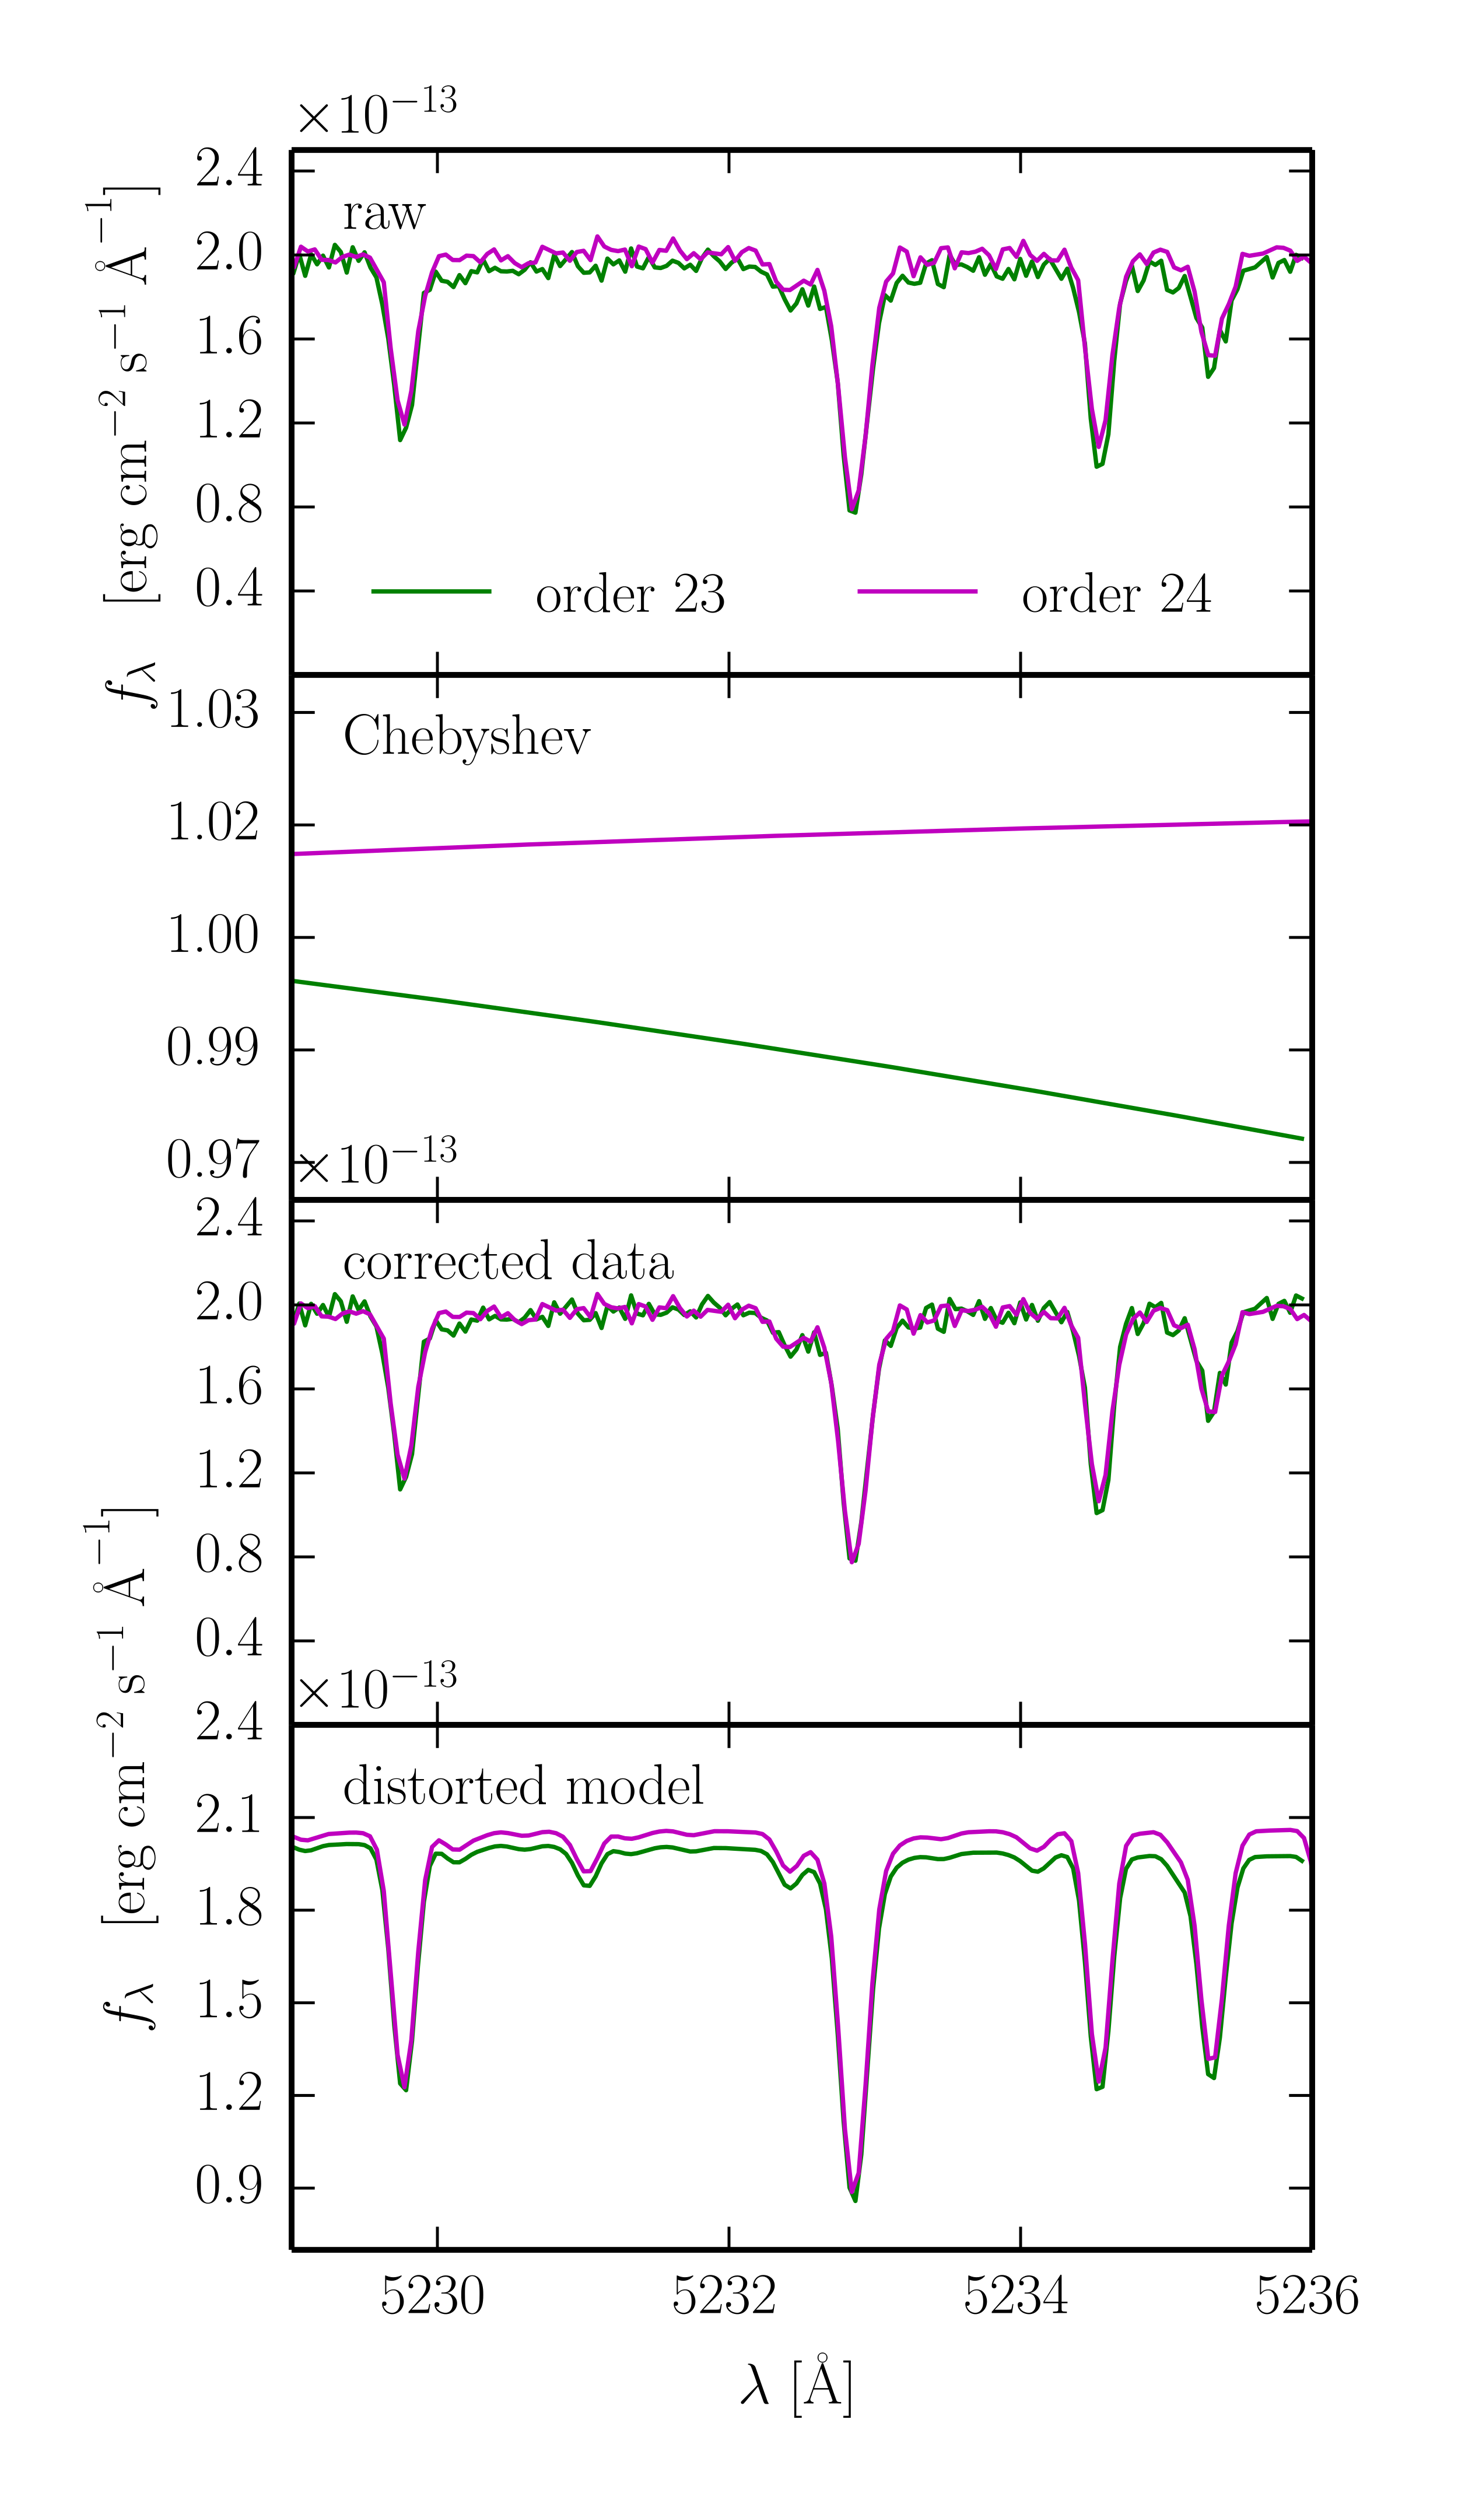 <?xml version="1.0" encoding="utf-8" standalone="no"?>
<!DOCTYPE svg PUBLIC "-//W3C//DTD SVG 1.1//EN"
  "http://www.w3.org/Graphics/SVG/1.1/DTD/svg11.dtd">
<!-- Created with matplotlib (http://matplotlib.org/) -->
<svg height="432pt" version="1.1" viewBox="0 0 252 432" width="252pt" xmlns="http://www.w3.org/2000/svg" xmlns:xlink="http://www.w3.org/1999/xlink">
 <defs>
  <style type="text/css">
*{stroke-linecap:butt;stroke-linejoin:round;}
  </style>
 </defs>
 <g id="figure_1">
  <g id="patch_1">
   <path d="
M0 432
L252 432
L252 0
L0 0
z
" style="fill:#ffffff;"/>
  </g>
  <g id="axes_1">
   <g id="patch_2">
    <path d="
M50.4 116.64
L226.8 116.64
L226.8 25.92
L50.4 25.92
z
" style="fill:#ffffff;"/>
   </g>
   <g id="line2d_1">
    <path clip-path="url(#p25804d97c3)" d="
M49.669 45.554
L50.695 47.267
L51.722 43.9
L52.749 47.664
L53.775 43.959
L54.802 45.674
L55.828 44.176
L56.854 46.217
L57.88 42.318
L58.907 43.555
L59.932 47.102
L60.959 42.728
L61.984 45.073
L63.01 43.602
L64.036 46.241
L65.061 47.946
L66.087 52.65
L67.112 58.544
L68.138 66.576
L69.163 76.053
L70.188 73.903
L71.213 70
L73.263 50.626
L74.288 50.082
L75.312 46.945
L76.337 48.516
L77.362 48.706
L78.386 49.604
L79.411 47.544
L80.435 48.935
L81.459 46.859
L82.483 47.071
L83.507 44.836
L84.531 46.862
L85.555 46.276
L86.579 46.878
L87.603 46.92
L88.626 46.801
L89.65 47.389
L90.673 46.627
L91.697 45.324
L92.72 46.927
L93.743 46.495
L94.766 48.063
L95.789 44.021
L96.812 45.978
L98.858 43.559
L99.881 46.009
L100.903 47.139
L101.926 47.075
L102.948 45.924
L103.971 48.495
L104.993 44.688
L106.015 45.683
L107.037 45.002
L108.059 46.949
L109.081 42.935
L110.103 46.065
L111.125 46.371
L112.146 44.411
L113.168 46.209
L114.189 46.318
L115.211 45.946
L116.232 45.046
L117.253 45.422
L118.274 46.379
L119.296 45.747
L120.317 46.812
L121.337 44.579
L122.358 43.141
L123.379 44.287
L124.4 45.171
L125.42 46.481
L126.441 45.389
L127.461 44.646
L128.481 46.503
L129.502 46.066
L130.522 46.133
L131.542 46.945
L132.562 47.429
L133.582 49.534
L134.601 49.434
L135.621 51.714
L136.641 53.655
L137.66 52.428
L138.68 49.99
L139.699 52.811
L140.718 49.522
L141.738 53.391
L142.757 53.036
L143.776 58.803
L144.795 66.079
L145.813 78.675
L146.832 88.203
L147.851 88.595
L148.869 81.984
L150.906 63.625
L151.925 55.866
L152.943 51
L153.961 51.947
L154.979 48.899
L155.997 47.659
L157.015 48.823
L158.033 49.047
L159.051 48.864
L160.068 45.53
L161.086 44.966
L162.103 49.082
L163.121 49.626
L164.138 44.035
L165.155 45.784
L166.172 45.692
L167.19 46.159
L168.207 46.791
L169.223 44.452
L170.24 47.48
L171.257 45.648
L172.274 47.764
L173.29 48.172
L174.307 46.482
L175.323 48.267
L176.339 44.741
L177.355 47.654
L178.372 45.188
L179.388 47.883
L180.403 45.739
L181.419 44.719
L183.451 48.176
L184.466 46.436
L185.482 49.772
L186.497 53.926
L187.513 59.328
L188.528 72.338
L189.543 80.655
L190.558 80.163
L191.573 75.052
L192.588 62.335
L193.603 52.446
L194.618 48.578
L195.632 45.885
L196.647 50.296
L197.661 48.461
L198.676 45.177
L199.69 45.776
L200.704 45.06
L201.719 50.098
L202.733 50.537
L203.747 49.76
L204.76 47.7
L206.788 54.955
L207.802 56.618
L208.815 65.121
L209.829 63.607
L210.842 57.023
L211.855 59.001
L212.869 51.906
L213.882 49.981
L214.895 46.792
L216.92 46.208
L218.946 44.415
L219.959 47.957
L220.971 45.432
L221.984 44.935
L222.996 46.958
L224.008 44.043
L225.02 44.564
L225.02 44.564" style="fill:none;stroke:#008000;stroke-linecap:square;stroke-width:0.75;"/>
   </g>
   <g id="line2d_2">
    <path clip-path="url(#p25804d97c3)" d="
M49.632 43.248
L50.826 46.177
L52.019 42.637
L53.212 43.459
L54.406 43.101
L55.599 44.896
L56.792 44.938
L57.984 45.356
L59.177 44.406
L60.37 43.998
L61.563 44.408
L62.755 43.962
L63.948 44.526
L66.333 48.773
L67.525 60.21
L68.717 69.177
L69.91 73.378
L71.102 67.526
L72.294 57.233
L73.486 51.132
L74.677 47.058
L75.869 44.267
L77.061 43.997
L78.252 44.933
L79.444 44.951
L80.635 44.176
L81.827 44.26
L83.018 45.333
L84.209 43.886
L85.4 43.104
L86.591 44.996
L87.782 44.27
L88.973 45.465
L90.164 46.176
L91.355 45.484
L92.545 45.359
L93.736 42.649
L96.117 43.784
L97.307 43.637
L98.497 45.062
L99.687 43.553
L100.877 43.342
L102.067 44.952
L103.257 40.855
L104.447 42.599
L105.637 43.183
L106.826 43.395
L108.016 43.127
L109.205 46.004
L110.395 42.613
L111.584 43.047
L112.773 45.376
L113.963 43.192
L115.152 43.337
L116.341 41.213
L117.53 43.305
L118.719 44.783
L119.907 43.755
L121.096 44.807
L122.285 43.622
L124.662 43.944
L125.85 42.701
L127.038 45.07
L128.227 43.575
L129.415 42.861
L130.603 43.305
L131.791 45.7
L132.979 45.637
L134.166 48.673
L135.354 50.063
L136.542 50.118
L138.917 48.505
L140.104 49.166
L141.292 46.645
L142.479 50.256
L143.666 56.386
L144.853 66.623
L146.04 79.039
L147.227 87.997
L148.414 84.769
L149.601 75.38
L150.787 63.072
L151.974 53.185
L153.161 48.662
L154.347 47.258
L155.533 42.773
L156.72 43.475
L157.906 47.734
L159.092 44.472
L160.278 45.758
L161.464 45.404
L162.65 42.891
L163.836 42.754
L165.021 46.367
L166.207 43.602
L167.393 43.74
L168.578 43.499
L169.764 42.987
L170.949 44.123
L172.134 46.493
L173.319 43.098
L174.504 42.857
L175.689 44.379
L176.874 41.626
L178.059 44.064
L179.244 45.075
L180.429 43.869
L181.613 44.981
L182.798 45.014
L183.982 43.152
L185.167 46.261
L186.351 48.428
L187.535 60.156
L188.719 70.672
L189.903 77.228
L191.087 72.593
L192.271 61.352
L193.455 53.18
L194.639 47.822
L195.822 45.129
L197.006 43.955
L198.189 45.618
L199.373 43.643
L200.556 43.146
L201.739 43.531
L202.922 46.201
L204.106 46.707
L205.289 46.096
L206.471 50.416
L207.654 57.372
L208.837 61.373
L210.02 61.474
L211.202 55.045
L212.385 52.56
L213.567 49.528
L214.75 43.872
L215.932 44.206
L218.296 43.814
L220.66 42.743
L221.842 42.828
L223.024 43.314
L224.206 45.078
L225.387 44.354
L227.75 46.406
L227.75 46.406" style="fill:none;stroke:#bf00bf;stroke-linecap:square;stroke-width:0.75;"/>
   </g>
   <g id="matplotlib.axis_1">
    <g id="xtick_1">
     <g id="line2d_3">
      <defs>
       <path d="
M0 0
L0 -4" id="mc7db9fdffb" style="stroke:#000000;stroke-width:0.5;"/>
      </defs>
      <g>
       <use style="stroke:#000000;stroke-width:0.5;" x="75.6" xlink:href="#mc7db9fdffb" y="116.64"/>
      </g>
     </g>
     <g id="line2d_4">
      <defs>
       <path d="
M0 0
L0 4" id="m5a7d422ac3" style="stroke:#000000;stroke-width:0.5;"/>
      </defs>
      <g>
       <use style="stroke:#000000;stroke-width:0.5;" x="75.6" xlink:href="#m5a7d422ac3" y="25.92"/>
      </g>
     </g>
    </g>
    <g id="xtick_2">
     <g id="line2d_5">
      <g>
       <use style="stroke:#000000;stroke-width:0.5;" x="126.0" xlink:href="#mc7db9fdffb" y="116.64"/>
      </g>
     </g>
     <g id="line2d_6">
      <g>
       <use style="stroke:#000000;stroke-width:0.5;" x="126.0" xlink:href="#m5a7d422ac3" y="25.92"/>
      </g>
     </g>
    </g>
    <g id="xtick_3">
     <g id="line2d_7">
      <g>
       <use style="stroke:#000000;stroke-width:0.5;" x="176.4" xlink:href="#mc7db9fdffb" y="116.64"/>
      </g>
     </g>
     <g id="line2d_8">
      <g>
       <use style="stroke:#000000;stroke-width:0.5;" x="176.4" xlink:href="#m5a7d422ac3" y="25.92"/>
      </g>
     </g>
    </g>
    <g id="xtick_4">
     <g id="line2d_9">
      <g>
       <use style="stroke:#000000;stroke-width:0.5;" x="226.8" xlink:href="#mc7db9fdffb" y="116.64"/>
      </g>
     </g>
     <g id="line2d_10">
      <g>
       <use style="stroke:#000000;stroke-width:0.5;" x="226.8" xlink:href="#m5a7d422ac3" y="25.92"/>
      </g>
     </g>
    </g>
   </g>
   <g id="matplotlib.axis_2">
    <g id="ytick_1">
     <g id="line2d_11">
      <defs>
       <path d="
M0 0
L4 0" id="md7965d1ba0" style="stroke:#000000;stroke-width:0.5;"/>
      </defs>
      <g>
       <use style="stroke:#000000;stroke-width:0.5;" x="50.4" xlink:href="#md7965d1ba0" y="102.125"/>
      </g>
     </g>
     <g id="line2d_12">
      <defs>
       <path d="
M0 0
L-4 0" id="md9a1c1a7cd" style="stroke:#000000;stroke-width:0.5;"/>
      </defs>
      <g>
       <use style="stroke:#000000;stroke-width:0.5;" x="226.8" xlink:href="#md9a1c1a7cd" y="102.125"/>
      </g>
     </g>
     <g id="text_1">
      <!-- $0.4$ -->
      <defs>
       <path d="
M42 31.641
C42 37.75 41.906 48.125 37.703 56.109
C34 63.109 28.094 65.594 22.906 65.594
C18.094 65.594 12 63.406 8.203 56.203
C4.203 48.719 3.797 39.438 3.797 31.641
C3.797 25.953 3.906 17.281 7 9.672
C11.297 -0.609 19 -2 22.906 -2
C27.5 -2 34.5 -0.109 38.594 9.375
C41.594 16.281 42 24.359 42 31.641
M22.906 -0.406
C16.5 -0.406 12.703 5.078 11.297 12.688
C10.203 18.562 10.203 27.156 10.203 32.75
C10.203 40.438 10.203 46.828 11.5 52.922
C13.406 61.391 19 64 22.906 64
C27 64 32.297 61.297 34.203 53.125
C35.5 47.438 35.594 40.734 35.594 32.75
C35.594 26.25 35.594 18.266 34.406 12.375
C32.297 1.484 26.406 -0.406 22.906 -0.406" id="CMR17-48"/>
       <path d="
M33.594 64.328
C33.594 66.406 33.5 66.5 31.703 66.5
L2 19.594
L2 17
L27.797 17
L27.797 7.141
C27.797 3.5 27.594 2.5 20.594 2.5
L18.703 2.5
L18.703 0
C21.906 0 27.297 0 30.703 0
C34.094 0 39.5 0 42.703 0
L42.703 2.5
L40.797 2.5
C33.797 2.5 33.594 3.5 33.594 7.141
L33.594 17
L43.797 17
L43.797 19.594
L33.594 19.594
z

M28.094 57.766
L28.094 19.594
L4 19.594
z
" id="CMR17-52"/>
       <path d="
M18.406 4.797
C18.406 7.688 16 9.672 13.594 9.672
C10.703 9.672 8.703 7.281 8.703 4.891
C8.703 2 11.094 0 13.5 0
C16.406 0 18.406 2.391 18.406 4.797" id="CMMI12-58"/>
      </defs>
      <g transform="translate(33.67 104.615)scale(0.1 -0.1)">
       <use transform="scale(0.996)" xlink:href="#CMR17-48"/>
       <use transform="translate(45.69 0.0)scale(0.996)" xlink:href="#CMMI12-58"/>
       <use transform="translate(72.788 0.0)scale(0.996)" xlink:href="#CMR17-52"/>
      </g>
     </g>
    </g>
    <g id="ytick_2">
     <g id="line2d_13">
      <g>
       <use style="stroke:#000000;stroke-width:0.5;" x="50.4" xlink:href="#md7965d1ba0" y="87.61"/>
      </g>
     </g>
     <g id="line2d_14">
      <g>
       <use style="stroke:#000000;stroke-width:0.5;" x="226.8" xlink:href="#md9a1c1a7cd" y="87.61"/>
      </g>
     </g>
     <g id="text_2">
      <!-- $0.8$ -->
      <defs>
       <path d="
M27.203 35.375
C33.5 38.562 39.906 43.328 39.906 50.984
C39.906 60.031 31.094 65.297 23 65.297
C13.906 65.297 5.906 58.734 5.906 49.688
C5.906 47.203 6.5 42.922 10.406 39.141
C11.406 38.156 15.594 35.172 18.297 33.281
C13.797 30.984 3.297 25.531 3.297 14.594
C3.297 4.359 13.094 -2 22.797 -2
C33.5 -2 42.5 5.656 42.5 15.797
C42.5 24.844 36.406 29.031 32.406 31.703
z

M14.094 44.125
C13.297 44.625 9.297 47.703 9.297 52.375
C9.297 58.438 15.594 63 22.797 63
C30.703 63 36.5 57.453 36.5 50.984
C36.5 41.734 26.094 36.469 25.594 36.469
C25.5 36.469 25.406 36.469 24.594 37.078
z

M32.5 23.734
C34 22.641 38.797 19.375 38.797 13.297
C38.797 5.953 31.406 0.391 23 0.391
C13.906 0.391 7 6.844 7 14.688
C7 22.547 13.094 29.094 20 32.188
z
" id="CMR17-56"/>
      </defs>
      <g transform="translate(33.67 90.1)scale(0.1 -0.1)">
       <use transform="scale(0.996)" xlink:href="#CMR17-48"/>
       <use transform="translate(45.69 0.0)scale(0.996)" xlink:href="#CMMI12-58"/>
       <use transform="translate(72.788 0.0)scale(0.996)" xlink:href="#CMR17-56"/>
      </g>
     </g>
    </g>
    <g id="ytick_3">
     <g id="line2d_15">
      <g>
       <use style="stroke:#000000;stroke-width:0.5;" x="50.4" xlink:href="#md7965d1ba0" y="73.094"/>
      </g>
     </g>
     <g id="line2d_16">
      <g>
       <use style="stroke:#000000;stroke-width:0.5;" x="226.8" xlink:href="#md9a1c1a7cd" y="73.094"/>
      </g>
     </g>
     <g id="text_3">
      <!-- $1.2$ -->
      <defs>
       <path d="
M41.703 15.453
L39.906 15.453
C38.906 8.375 38.094 7.172 37.703 6.562
C37.203 5.766 30 5.766 28.594 5.766
L9.406 5.766
C13 9.672 20 16.75 28.5 24.953
C34.594 30.734 41.703 37.531 41.703 47.422
C41.703 59.219 32.297 66 21.797 66
C10.797 66 4.094 56.312 4.094 47.344
C4.094 43.438 7 42.938 8.203 42.938
C9.203 42.938 12.203 43.547 12.203 47.031
C12.203 50.109 9.594 51 8.203 51
C7.594 51 7 50.906 6.594 50.703
C8.5 59.219 14.297 63.406 20.406 63.406
C29.094 63.406 34.797 56.516 34.797 47.422
C34.797 38.734 29.703 31.25 24 24.75
L4.094 2.281
L4.094 0
L39.297 0
z
" id="CMR17-50"/>
       <path d="
M26.594 63.312
C26.594 65.406 26.5 65.5 25.094 65.5
C21.203 61.188 15.297 59.797 9.703 59.797
C9.406 59.797 8.906 59.797 8.797 59.609
C8.703 59.391 8.703 59.172 8.703 57
C11.797 57 17 57.594 21 59.984
L21 7.203
C21 3.688 20.797 2.5 12.203 2.5
L9.203 2.5
L9.203 0
C14 0 19 0 23.797 0
C28.594 0 33.594 0 38.406 0
L38.406 2.5
L35.406 2.5
C26.797 2.5 26.594 3.594 26.594 7.156
z
" id="CMR17-49"/>
      </defs>
      <g transform="translate(33.67 75.585)scale(0.1 -0.1)">
       <use transform="scale(0.996)" xlink:href="#CMR17-49"/>
       <use transform="translate(45.69 0.0)scale(0.996)" xlink:href="#CMMI12-58"/>
       <use transform="translate(72.788 0.0)scale(0.996)" xlink:href="#CMR17-50"/>
      </g>
     </g>
    </g>
    <g id="ytick_4">
     <g id="line2d_17">
      <g>
       <use style="stroke:#000000;stroke-width:0.5;" x="50.4" xlink:href="#md7965d1ba0" y="58.579"/>
      </g>
     </g>
     <g id="line2d_18">
      <g>
       <use style="stroke:#000000;stroke-width:0.5;" x="226.8" xlink:href="#md9a1c1a7cd" y="58.579"/>
      </g>
     </g>
     <g id="text_4">
      <!-- $1.6$ -->
      <defs>
       <path d="
M10.594 34
C10.594 57.656 21.797 63 28.297 63
C30.406 63 35.5 62.641 37.5 59
C35.906 59 32.906 59 32.906 55.516
C32.906 52.828 35.094 51.922 36.5 51.922
C37.406 51.922 40.094 52.312 40.094 55.625
C40.094 61.781 35.094 65.297 28.203 65.297
C16.297 65.297 3.797 52.969 3.797 31
C3.797 3.953 15.094 -2 23.094 -2
C32.797 -2 42 6.672 42 20.047
C42 32.516 33.906 41.594 23.703 41.594
C17.594 41.594 13.094 37.609 10.594 30.625
z

M23.094 0.391
C10.797 0.391 10.797 18.75 10.797 22.438
C10.797 29.625 14.203 40 23.5 40
C25.203 40 30.094 40 33.406 33.125
C35.203 29.219 35.203 25.141 35.203 20.141
C35.203 14.75 35.203 10.781 33.094 6.781
C30.906 2.672 27.703 0.391 23.094 0.391" id="CMR17-54"/>
      </defs>
      <g transform="translate(33.67 61.07)scale(0.1 -0.1)">
       <use transform="scale(0.996)" xlink:href="#CMR17-49"/>
       <use transform="translate(45.69 0.0)scale(0.996)" xlink:href="#CMMI12-58"/>
       <use transform="translate(72.788 0.0)scale(0.996)" xlink:href="#CMR17-54"/>
      </g>
     </g>
    </g>
    <g id="ytick_5">
     <g id="line2d_19">
      <g>
       <use style="stroke:#000000;stroke-width:0.5;" x="50.4" xlink:href="#md7965d1ba0" y="44.064"/>
      </g>
     </g>
     <g id="line2d_20">
      <g>
       <use style="stroke:#000000;stroke-width:0.5;" x="226.8" xlink:href="#md9a1c1a7cd" y="44.064"/>
      </g>
     </g>
     <g id="text_5">
      <!-- $2.0$ -->
      <g transform="translate(33.67 46.555)scale(0.1 -0.1)">
       <use transform="scale(0.996)" xlink:href="#CMR17-50"/>
       <use transform="translate(45.69 0.0)scale(0.996)" xlink:href="#CMMI12-58"/>
       <use transform="translate(72.788 0.0)scale(0.996)" xlink:href="#CMR17-48"/>
      </g>
     </g>
    </g>
    <g id="ytick_6">
     <g id="line2d_21">
      <g>
       <use style="stroke:#000000;stroke-width:0.5;" x="50.4" xlink:href="#md7965d1ba0" y="29.549"/>
      </g>
     </g>
     <g id="line2d_22">
      <g>
       <use style="stroke:#000000;stroke-width:0.5;" x="226.8" xlink:href="#md9a1c1a7cd" y="29.549"/>
      </g>
     </g>
     <g id="text_6">
      <!-- $2.4$ -->
      <g transform="translate(33.67 32.039)scale(0.1 -0.1)">
       <use transform="scale(0.996)" xlink:href="#CMR17-50"/>
       <use transform="translate(45.69 0.0)scale(0.996)" xlink:href="#CMMI12-58"/>
       <use transform="translate(72.788 0.0)scale(0.996)" xlink:href="#CMR17-52"/>
      </g>
     </g>
    </g>
    <g id="text_7">
     <!-- $f_\lambda \quad [\textrm{erg}\;\textrm{cm}^{-2}\;\textrm{s}^{-1}\;\textrm{\AA}^{-1}]$ -->
     <defs>
      <path d="
M34.906 35
C33 35 30.203 35 30.203 31.516
C30.203 28.719 32.5 27.922 33.797 27.922
C34.5 27.922 37.406 28.234 37.406 31.625
C37.406 38.547 30.594 43.797 22.906 43.797
C12.297 43.797 3.297 34.031 3.297 21.297
C3.297 8.062 12.703 -1 22.906 -1
C35.297 -1 38.406 10.594 38.406 11.688
C38.406 12.094 38.297 12.391 37.594 12.391
C36.906 12.391 36.797 12.297 36.406 10.984
C33.797 2.812 28.094 0.797 23.797 0.797
C17.406 0.797 9.703 6.672 9.703 21.391
C9.703 36.531 17.094 42 23 42
C26.906 42 32.703 40.203 34.906 35" id="CMR17-99"/>
      <path d="
M15 23.391
C15 33 19.094 42 26.594 42
C27.297 42 28 41.906 28.703 41.594
C28.703 41.594 26.5 40.891 26.5 38.312
C26.5 35.906 28.406 34.906 29.906 34.906
C31.094 34.906 33.297 35.609 33.297 38.406
C33.297 41.609 30.094 43.594 26.703 43.594
C19.094 43.594 15.797 36.203 14.797 32.703
L14.703 32.703
L14.703 43.594
L3.094 42.5
L3.094 39.906
C9 39.906 9.906 39.297 9.906 34.5
L9.906 6.688
C9.906 2.875 9.5 2.391 3.094 2.391
L3.094 -0.203
C5.5 0 10.094 0 12.703 0
C15.594 0 20.703 0 23.406 -0.203
L23.406 2.391
C16.203 2.391 15 2.391 15 6.875
z
" id="CMR17-114"/>
      <path d="
M14.297 74.484
L1.406 74.484
L1.406 71
L10.797 71
L10.797 -21.516
L1.406 -21.516
L1.406 -25
L14.297 -25
z
" id="CMR17-93"/>
      <path d="
M67.594 30.203
C67.594 35.188 66.703 43.594 54.797 43.594
C48 43.594 43.297 39 41.5 33.594
L41.406 33.594
C40.203 41.797 34.297 43.594 28.703 43.594
C20.797 43.594 16.703 37.562 15.203 33.594
L15.094 33.594
L15.094 43.594
L3.297 42.5
L3.297 39.906
C9.203 39.906 10.094 39.297 10.094 34.5
L10.094 6.688
C10.094 2.875 9.703 2.391 3.297 2.391
L3.297 -0.203
C5.703 0 10.094 0 12.703 0
C15.297 0 19.797 0 22.203 -0.203
L22.203 2.391
C15.797 2.391 15.406 2.781 15.406 6.688
L15.406 25.906
C15.406 35.109 21 42 28 42
C35.406 42 36.203 35.406 36.203 30.594
L36.203 6.688
C36.203 2.875 35.797 2.391 29.406 2.391
L29.406 -0.203
C31.797 0 36.203 0 38.797 0
C41.406 0 45.906 0 48.297 -0.203
L48.297 2.391
C41.906 2.391 41.5 2.781 41.5 6.688
L41.5 25.906
C41.5 35.109 47.094 42 54.094 42
C61.5 42 62.297 35.406 62.297 30.594
L62.297 6.688
C62.297 2.875 61.906 2.391 55.5 2.391
L55.5 -0.203
C57.906 0 62.297 0 64.906 0
C67.5 0 72 0 74.406 -0.203
L74.406 2.391
C68 2.391 67.594 2.781 67.594 6.688
z
" id="CMR17-109"/>
      <path d="
M23.5 -25
L23.5 -21.516
L14.094 -21.516
L14.094 71
L23.5 71
L23.5 74.484
L10.594 74.484
L10.594 -25
z
" id="CMR17-91"/>
      <path d="
M44.594 40.094
C46.594 40.094 47.406 40.094 47.406 42
C47.406 43 46.594 43 44.797 43
L36.703 43
C38.594 53.578 40 60.891 40.797 64.172
C41.406 66.641 43.5 69 46.094 69
C48.203 69 50.297 68.094 51.297 67.156
C47.406 66.75 46.203 63.781 46.203 62.016
C46.203 59.953 47.703 58.734 49.594 58.734
C51.594 58.734 54.594 60.469 54.594 64.359
C54.594 68.641 50.406 71 46 71
C41.703 71 37.5 67.719 35.5 63.719
C33.703 60.125 32.703 56.438 30.406 43
L23.703 43
C21.797 43 20.797 43 20.797 41.203
C20.797 40.094 21.406 40.094 23.406 40.094
L29.797 40.094
C28 30.875 23.906 8.469 21.594 -2.141
C19.906 -10.766 18.406 -18 13.406 -18
C13.094 -18 10.203 -18 8.406 -16.109
C13.5 -15.703 13.5 -11.344 13.5 -11.25
C13.5 -9.266 12 -8.078 10.094 -8.078
C8.094 -8.078 5.094 -9.766 5.094 -13.547
C5.094 -17.812 9.5 -20 13.406 -20
C23.594 -20 27.797 -1.844 28.906 3.109
C30.703 10.75 35.594 37.125 36.094 40.094
z
" id="CMMI12-102"/>
      <path d="
M36.297 68.406
C35.797 69.703 35.594 70 34.594 70
C33.594 70 33.406 69.703 32.906 68.406
L11.703 8.844
C9.797 3.484 5.797 2.391 2.297 2.391
L2.297 -0.203
C4.094 0 8.094 0 10 0
C12.5 0 16.5 0 18.906 -0.203
L18.906 2.391
C14.203 2.391 13.5 5.641 13.5 6.859
C13.5 7.766 13.703 8.281 13.906 8.891
L19.203 24
L45.406 24
L51.406 6.906
C51.906 5.703 51.906 5.5 51.906 5.109
C51.906 2.391 47.594 2.391 45.703 2.391
L45.703 0
C48.594 0 53.797 0 56.906 0
C59.5 0 64.5 0 66.906 -0.203
L66.906 2.391
C61.594 2.391 59.797 2.391 58.5 6.047
z

M32.297 60.531
L44.5 26.594
L20.094 26.594
z
" id="CMR17-65"/>
      <path d="
M38.094 23
C38.5 23.406 38.5 23.609 38.5 24.625
C38.5 34.969 33.094 44 21.703 44
C11.094 44 2.703 33.891 2.703 21.609
C2.703 8.609 12.203 -1 22.797 -1
C34 -1 38.406 9.469 38.406 11.547
C38.406 12.25 37.797 12.25 37.594 12.25
C36.906 12.25 36.797 12.047 36.406 10.875
C34.203 4.141 28.703 0.797 23.5 0.797
C19.203 0.797 14.906 3.172 12.203 7.5
C9.094 12.547 9.094 18.375 9.094 23
z

M9.203 24.5
C9.906 39.141 17.594 42.406 21.594 42.406
C28.406 42.406 33 35.891 33.094 24.5
z
" id="CMR17-101"/>
      <path d="
M65.906 23
C67.594 23 69.406 23 69.406 25
C69.406 27 67.594 27 65.906 27
L11.797 27
C10.094 27 8.297 27 8.297 25
C8.297 23 10.094 23 11.797 23
z
" id="CMSY10-0"/>
      <path d="
M30.906 61.953
C28.406 69 20.5 69 19.203 69
C18.594 69 17.5 69 17.5 68
C17.5 67.219 18.094 67.109 18.594 67.016
C20.094 66.812 21.297 66.609 22.906 63.75
C23.906 61.859 34.203 32.172 34.203 31.969
C34.203 31.875 34.094 31.766 33.297 30.969
L7.297 4.859
C6.094 3.656 5.297 2.859 5.297 1.594
C5.297 0.188 6.5 -1 8.094 -1
C8.5 -1 9.594 -0.797 10.203 -0.203
C11.797 1.281 26.094 18.656 35.203 29.391
C37.797 21.609 41 12.453 44.094 4.078
C44.594 2.594 45.094 1.188 46.5 -0.094
C47.5 -1 47.703 -1 50.5 -1
L52.406 -1
C52.797 -1 53.5 -1 53.5 -0.172
C53.5 0.266 53.406 0.359 53 0.781
C52.094 1.875 51.406 3.656 51 4.844
z
" id="CMMI12-21"/>
      <path d="
M11.094 18.188
C13 16.688 16.297 15 20.297 15
C28.203 15 35 21.203 35 29.5
C35 32.094 34.203 36.094 31.203 39.203
C34 42.062 38.094 43 40.406 43
C40.797 43 41.406 43 41.906 42.766
C41.5 42.672 40.594 42.281 40.594 40.734
C40.594 39.484 41.5 38.609 42.797 38.609
C44.297 38.609 45.094 39.578 45.094 40.844
C45.094 42.672 43.594 44.594 40.406 44.594
C36.406 44.594 32.906 42.781 30.094 40.312
C27.094 43.016 23.5 44 20.297 44
C12.406 44 5.594 37.797 5.594 29.5
C5.594 23.781 8.906 20.188 9.906 19.188
C6.906 15.688 6.906 11.609 6.906 11.109
C6.906 8.516 7.906 4.719 11.297 2.625
C6.094 1.328 2 -2.641 2 -7.594
C2 -14.734 11.5 -20 22.906 -20
C33.906 -20 43.797 -14.938 43.797 -7.484
C43.797 6 29 6 21.297 6
C19 6 14.906 6 14.406 6.109
C11.297 6.609 9.203 9.406 9.203 12.891
C9.203 13.781 9.203 16 11.094 18.188
M20.297 16.688
C11.5 16.688 11.5 27.5 11.5 29.516
C11.5 31.5 11.5 42.312 20.297 42.312
C29.094 42.312 29.094 31.5 29.094 29.516
C29.094 27.5 29.094 16.688 20.297 16.688
M22.906 -18.297
C12.906 -18.297 6 -13.047 6 -7.594
C6 -4.516 7.703 -1.641 9.906 -0.062
C12.406 1.625 13.406 1.625 20.203 1.625
C28.406 1.625 39.797 1.625 39.797 -7.594
C39.797 -13.047 32.906 -18.297 22.906 -18.297" id="CMR17-103"/>
      <path d="
M30.906 42.109
C30.906 43.906 30.797 44 30.203 44
C29.797 44 29.703 43.906 28.5 42.422
C28.203 42.016 27.297 41.016 27 40.625
C23.797 44 19.297 44 17.594 44
C6.5 44 2.5 38.172 2.5 32.375
C2.5 23.344 12.703 21.25 15.594 20.641
C21.906 19.344 24.094 18.938 26.203 17.125
C27.5 15.938 29.703 13.734 29.703 10.125
C29.703 5.906 27.297 0.5 18.094 0.5
C9.406 0.5 6.297 7.062 4.5 15.828
C4.203 17.219 4.203 17.328 3.406 17.328
C2.594 17.328 2.5 17.219 2.5 15.234
L2.5 0.891
C2.5 -0.891 2.594 -1 3.203 -1
C3.703 -1 3.797 -0.891 4.297 -0.094
C4.906 0.797 6.406 3.188 7 4.188
C9 1.547 12.5 -1 18.094 -1
C28 -1 33.297 4.406 33.297 12.234
C33.297 17.344 30.594 20.062 29.297 21.25
C26.297 24.375 22.797 25.062 18.594 25.859
C13.094 27.078 6.094 28.469 6.094 34.594
C6.094 37.188 7.5 42.719 17.594 42.719
C28.297 42.719 28.906 32.75 29.094 29.562
C29.203 29.078 29.703 28.969 30 28.969
C30.906 28.969 30.906 29.281 30.906 30.969
z
" id="CMR17-115"/>
      <path d="
M43.297 61.812
C43.297 66.797 39.297 70.594 34.594 70.594
C29.906 70.594 25.906 66.797 25.906 61.812
C25.906 56.797 29.906 53 34.594 53
C39.297 53 43.297 56.797 43.297 61.812
M34.594 54.594
C30.406 54.594 27.703 57.188 27.703 61.812
C27.703 66.5 30.5 69 34.594 69
C38.797 69 41.5 66.406 41.5 61.812
C41.5 57.094 38.703 54.594 34.594 54.594" id="CMR17-23"/>
     </defs>
     <g transform="translate(26.733 122.996)rotate(-90.0)scale(0.1 -0.1)">
      <use transform="translate(0.0 14.944)scale(0.996)" xlink:href="#CMMI12-102"/>
      <use transform="translate(48.083 0.0)scale(0.697)" xlink:href="#CMMI12-21"/>
      <use transform="translate(179.795 14.944)scale(0.996)" xlink:href="#CMR17-91"/>
      <use transform="translate(204.666 14.944)scale(0.996)" xlink:href="#CMR17-101"/>
      <use transform="translate(245.152 14.944)scale(0.996)" xlink:href="#CMR17-114"/>
      <use transform="translate(280.433 14.944)scale(0.996)" xlink:href="#CMR17-103"/>
      <use transform="translate(353.797 14.944)scale(0.996)" xlink:href="#CMR17-99"/>
      <use transform="translate(394.283 14.944)scale(0.996)" xlink:href="#CMR17-109"/>
      <use transform="translate(471.202 51.098)scale(0.697)" xlink:href="#CMSY10-0"/>
      <use transform="translate(525.443 51.098)scale(0.697)" xlink:href="#CMR17-50"/>
      <use transform="translate(585.599 14.944)scale(0.996)" xlink:href="#CMR17-115"/>
      <use transform="translate(621.4 51.098)scale(0.697)" xlink:href="#CMSY10-0"/>
      <use transform="translate(675.641 51.098)scale(0.697)" xlink:href="#CMR17-49"/>
      <use transform="translate(735.796 32.563)scale(0.996)" xlink:href="#CMR17-23"/>
      <use transform="translate(735.796 14.944)scale(0.996)" xlink:href="#CMR17-65"/>
      <use transform="translate(804.869 74.821)scale(0.697)" xlink:href="#CMSY10-0"/>
      <use transform="translate(859.11 74.821)scale(0.697)" xlink:href="#CMR17-49"/>
      <use transform="translate(891.591 14.944)scale(0.996)" xlink:href="#CMR17-93"/>
     </g>
    </g>
    <g id="text_8">
     <!-- $\times10^{-13}$ -->
     <defs>
      <path d="
M22.094 33.703
C31 33.703 34.906 25.969 34.906 17.031
C34.906 5 28.5 0.391 22.703 0.391
C17.406 0.391 8.797 3.031 6.094 10.828
C6.594 10.625 7.094 10.625 7.594 10.625
C10 10.625 11.797 12.219 11.797 14.812
C11.797 17.703 9.594 19 7.594 19
C5.906 19 3.297 18.203 3.297 14.469
C3.297 5.234 12.297 -2 22.906 -2
C34 -2 42.5 6.719 42.5 16.953
C42.5 26.672 34.5 33.688 25 34.797
C32.594 36.375 39.906 43.062 39.906 52.016
C39.906 59.688 32 65.297 23 65.297
C13.906 65.297 5.906 59.828 5.906 52.016
C5.906 48.594 8.5 48 9.797 48
C11.906 48 13.703 49.297 13.703 51.891
C13.703 54.469 11.906 55.766 9.797 55.766
C9.406 55.766 8.906 55.766 8.5 55.562
C11.406 61.859 19.297 63 22.797 63
C26.297 63 32.906 61.328 32.906 51.875
C32.906 49.109 32.5 44.188 29.094 39.844
C26.094 36 22.703 36 19.406 35.594
C18.906 35.594 16.594 35.594 16.203 35.594
C15.5 35.484 15.094 35.391 15.094 34.594
C15.094 33.812 15.203 33.703 17.203 33.703
z
" id="CMR17-51"/>
      <path d="
M38.906 27.891
L18.906 47.797
C17.703 49 17.5 49.188 16.703 49.188
C15.703 49.188 14.703 48.297 14.703 47.188
C14.703 46.5 14.906 46.297 16 45.188
L36 25.094
L16 5
C14.906 3.891 14.703 3.688 14.703 3
C14.703 1.891 15.703 1 16.703 1
C17.5 1 17.703 1.188 18.906 2.391
L38.797 22.297
L59.5 1.594
C59.703 1.5 60.406 1 61 1
C62.203 1 63 1.891 63 3
C63 3.188 63 3.594 62.703 4.094
C62.594 4.297 46.703 20 41.703 25.094
L60 43.391
C60.5 44 62 45.297 62.5 45.891
C62.594 46.094 63 46.5 63 47.188
C63 48.297 62.203 49.188 61 49.188
C60.203 49.188 59.797 48.797 58.703 47.688
z
" id="CMSY10-2"/>
     </defs>
     <g transform="translate(50.4 22.92)scale(0.1 -0.1)">
      <use transform="scale(0.996)" xlink:href="#CMSY10-2"/>
      <use transform="translate(77.487 0.0)scale(0.996)" xlink:href="#CMR17-49"/>
      <use transform="translate(123.178 0.0)scale(0.996)" xlink:href="#CMR17-48"/>
      <use transform="translate(168.868 36.154)scale(0.697)" xlink:href="#CMSY10-0"/>
      <use transform="translate(223.109 36.154)scale(0.697)" xlink:href="#CMR17-49"/>
      <use transform="translate(255.093 36.154)scale(0.697)" xlink:href="#CMR17-51"/>
     </g>
    </g>
   </g>
   <g id="patch_3">
    <path d="
M50.4 116.64
L226.8 116.64" style="fill:none;stroke:#000000;"/>
   </g>
   <g id="patch_4">
    <path d="
M50.4 116.64
L50.4 25.92" style="fill:none;stroke:#000000;"/>
   </g>
   <g id="patch_5">
    <path d="
M226.8 116.64
L226.8 25.92" style="fill:none;stroke:#000000;"/>
   </g>
   <g id="patch_6">
    <path d="
M50.4 25.92
L226.8 25.92" style="fill:none;stroke:#000000;"/>
   </g>
   <g id="text_9">
    <!-- raw -->
    <defs>
     <path d="
M58.203 34.078
C60.203 40 64.203 40 65.703 40
L65.703 42.688
C63.703 42.688 61.703 42.688 59.703 42.688
C57.797 42.688 53.5 42.688 51.797 42.781
L51.797 40
C54.906 40 56.594 38.188 56.594 35.703
C56.594 35 56.406 34.094 56.203 33.406
L46.797 6.203
L36.594 35.516
C36.406 36.219 36.094 37.016 36.094 37.406
C36.094 40 39.5 40 41.094 40
L41.094 42.781
C38.797 42.688 34.594 42.688 32.203 42.688
C29.703 42.688 27.094 42.688 24.797 42.781
L24.797 40
C30.297 40 30.297 39.797 32.406 33.703
L23.203 6.906
L13.297 35.625
C12.797 36.906 12.797 37.109 12.797 37.406
C12.797 40 16.203 40 17.797 40
L17.797 42.781
C15.406 42.688 11.203 42.688 8.703 42.688
C6.5 42.688 3.094 42.688 1 42.781
L1 40
C5.406 40 6.5 39.703 7.594 36.406
L19.906 0.594
C20.297 -0.703 20.594 -1 21.406 -1
C22.094 -1 22.5 -0.797 23 0.703
L33.297 30.906
L43.703 0.703
C44.203 -0.797 44.594 -1 45.297 -1
C46.094 -1 46.406 -0.703 46.797 0.609
z
" id="CMR17-119"/>
     <path d="
M36 25.828
C36 32.375 36 35.844 31.797 39.734
C28.094 43 23.797 44 20.406 44
C12.5 44 6.797 37.609 6.797 30.797
C6.797 27 9.797 27 10.406 27
C11.703 27 14 27.781 14 30.531
C14 33 12.094 34.078 10.406 34.078
C10 34.078 9.5 33.969 9.203 33.875
C11.297 40.5 16.703 42.406 20.203 42.406
C25.203 42.406 30.703 37.953 30.703 29.453
L30.703 25
C24.797 25 17.703 24.203 12.094 21.203
C5.797 17.703 4 12.703 4 8.906
C4 1.203 13 -1 18.297 -1
C23.797 -1 28.906 2.172 31.094 7.984
C31.297 3.641 34.094 -0.281 38.5 -0.281
C40.594 -0.281 45.906 1.094 45.906 8.859
L45.906 14.375
L44.094 14.375
L44.094 8.781
C44.094 2.781 41.406 2 40.094 2
C36 2 36 7.156 36 11.531
z

M30.703 13.594
C30.703 4.953 24.5 0.594 19 0.594
C14 0.594 10.094 4.297 10.094 8.906
C10.094 11.891 11.406 17.188 17.203 20.391
C22 23.094 27.5 23.5 30.703 23.5
z
" id="CMR17-97"/>
    </defs>
    <g transform="translate(59.22 39.528)scale(0.1 -0.1)">
     <use transform="scale(0.996)" xlink:href="#CMR17-114"/>
     <use transform="translate(35.281 0.0)scale(0.996)" xlink:href="#CMR17-97"/>
     <use transform="translate(78.369 0.0)scale(0.996)" xlink:href="#CMR17-119"/>
    </g>
   </g>
   <g id="legend_1">
    <g id="line2d_23">
     <path d="
M64.568 102.203
L84.568 102.203" style="fill:none;stroke:#008000;stroke-linecap:square;stroke-width:0.75;"/>
    </g>
    <g id="line2d_24"/>
    <g id="text_10">
     <!-- order 23 -->
     <defs>
      <path d="
M29.203 67.594
L29.203 65
C35.094 65 36 64.406 36 59.688
L36 36.641
C35.594 37.141 31.5 43.594 23.406 43.594
C13.203 43.594 3.297 34.5 3.297 21.312
C3.297 8.203 12.594 -1 22.406 -1
C30.906 -1 35.297 5.266 35.797 5.938
L35.797 -0.984
L47.906 -0.984
L47.906 2
C42 2 41.094 2.594 41.094 7.391
L41.094 68.688
z

M35.797 11.797
C35.797 8.797 34 6.094 31.703 4.094
C28.297 1.094 24.906 0.594 23 0.594
C20.094 0.594 9.703 2.094 9.703 21.188
C9.703 40.812 21.297 42 23.906 42
C28.5 42 32.203 39.406 34.5 35.797
C35.797 33.703 35.797 33.406 35.797 31.609
z
" id="CMR17-100"/>
      <path d="
M43.094 21.188
C43.094 34 33.797 44 22.906 44
C12 44 2.703 34 2.703 21.188
C2.703 8.609 12 -1 22.906 -1
C33.797 -1 43.094 8.609 43.094 21.188
M22.906 0.797
C18.203 0.797 14.203 3.594 11.906 7.5
C9.406 11.984 9.094 17.594 9.094 22
C9.094 26.203 9.297 31.406 11.906 35.906
C13.906 39.203 17.797 42.406 22.906 42.406
C27.406 42.406 31.203 39.906 33.594 36.406
C36.703 31.703 36.703 25.109 36.703 22
C36.703 18.094 36.5 12.109 33.797 7.297
C31 2.703 26.703 0.797 22.906 0.797" id="CMR17-111"/>
     </defs>
     <g transform="translate(92.568 105.703)scale(0.1 -0.1)">
      <use transform="scale(0.996)" xlink:href="#CMR17-111"/>
      <use transform="translate(45.69 0.0)scale(0.996)" xlink:href="#CMR17-114"/>
      <use transform="translate(80.971 0.0)scale(0.996)" xlink:href="#CMR17-100"/>
      <use transform="translate(131.867 0.0)scale(0.996)" xlink:href="#CMR17-101"/>
      <use transform="translate(172.352 0.0)scale(0.996)" xlink:href="#CMR17-114"/>
      <use transform="translate(237.709 0.0)scale(0.996)" xlink:href="#CMR17-50"/>
      <use transform="translate(283.399 0.0)scale(0.996)" xlink:href="#CMR17-51"/>
     </g>
    </g>
    <g id="line2d_25">
     <path d="
M148.6 102.203
L168.6 102.203" style="fill:none;stroke:#bf00bf;stroke-linecap:square;stroke-width:0.75;"/>
    </g>
    <g id="line2d_26"/>
    <g id="text_11">
     <!-- order 24 -->
     <g transform="translate(176.6 105.703)scale(0.1 -0.1)">
      <use transform="scale(0.996)" xlink:href="#CMR17-111"/>
      <use transform="translate(45.69 0.0)scale(0.996)" xlink:href="#CMR17-114"/>
      <use transform="translate(80.971 0.0)scale(0.996)" xlink:href="#CMR17-100"/>
      <use transform="translate(131.867 0.0)scale(0.996)" xlink:href="#CMR17-101"/>
      <use transform="translate(172.352 0.0)scale(0.996)" xlink:href="#CMR17-114"/>
      <use transform="translate(237.709 0.0)scale(0.996)" xlink:href="#CMR17-50"/>
      <use transform="translate(283.399 0.0)scale(0.996)" xlink:href="#CMR17-52"/>
     </g>
    </g>
   </g>
  </g>
  <g id="axes_2">
   <g id="patch_7">
    <path d="
M50.4 207.36
L226.8 207.36
L226.8 116.64
L50.4 116.64
z
" style="fill:#ffffff;"/>
   </g>
   <g id="line2d_27">
    <path clip-path="url(#p501ab32ebe)" d="
M49.669 169.396
L76.337 172.887
L102.948 176.601
L128.481 180.386
L153.961 184.386
L179.388 188.607
L203.747 192.871
L225.02 196.774
L225.02 196.774" style="fill:none;stroke:#008000;stroke-linecap:square;stroke-width:0.75;"/>
   </g>
   <g id="line2d_28">
    <path clip-path="url(#p501ab32ebe)" d="
M49.632 147.621
L91.355 145.939
L134.166 144.439
L176.874 143.164
L220.66 142.081
L227.75 141.927
L227.75 141.927" style="fill:none;stroke:#bf00bf;stroke-linecap:square;stroke-width:0.75;"/>
   </g>
   <g id="matplotlib.axis_3">
    <g id="xtick_5">
     <g id="line2d_29">
      <g>
       <use style="stroke:#000000;stroke-width:0.5;" x="75.6" xlink:href="#mc7db9fdffb" y="207.36"/>
      </g>
     </g>
     <g id="line2d_30">
      <g>
       <use style="stroke:#000000;stroke-width:0.5;" x="75.6" xlink:href="#m5a7d422ac3" y="116.64"/>
      </g>
     </g>
    </g>
    <g id="xtick_6">
     <g id="line2d_31">
      <g>
       <use style="stroke:#000000;stroke-width:0.5;" x="126.0" xlink:href="#mc7db9fdffb" y="207.36"/>
      </g>
     </g>
     <g id="line2d_32">
      <g>
       <use style="stroke:#000000;stroke-width:0.5;" x="126.0" xlink:href="#m5a7d422ac3" y="116.64"/>
      </g>
     </g>
    </g>
    <g id="xtick_7">
     <g id="line2d_33">
      <g>
       <use style="stroke:#000000;stroke-width:0.5;" x="176.4" xlink:href="#mc7db9fdffb" y="207.36"/>
      </g>
     </g>
     <g id="line2d_34">
      <g>
       <use style="stroke:#000000;stroke-width:0.5;" x="176.4" xlink:href="#m5a7d422ac3" y="116.64"/>
      </g>
     </g>
    </g>
    <g id="xtick_8">
     <g id="line2d_35">
      <g>
       <use style="stroke:#000000;stroke-width:0.5;" x="226.8" xlink:href="#mc7db9fdffb" y="207.36"/>
      </g>
     </g>
     <g id="line2d_36">
      <g>
       <use style="stroke:#000000;stroke-width:0.5;" x="226.8" xlink:href="#m5a7d422ac3" y="116.64"/>
      </g>
     </g>
    </g>
   </g>
   <g id="matplotlib.axis_4">
    <g id="ytick_7">
     <g id="line2d_37">
      <g>
       <use style="stroke:#000000;stroke-width:0.5;" x="50.4" xlink:href="#md7965d1ba0" y="200.88"/>
      </g>
     </g>
     <g id="line2d_38">
      <g>
       <use style="stroke:#000000;stroke-width:0.5;" x="226.8" xlink:href="#md9a1c1a7cd" y="200.88"/>
      </g>
     </g>
     <g id="text_12">
      <!-- 0.97 -->
      <defs>
       <path d="
M16.594 4.078
C16.594 6.562 14.594 8.156 12.5 8.156
C10.5 8.156 8.406 6.562 8.406 4.078
C8.406 1.594 10.406 0 12.5 0
C14.5 0 16.594 1.594 16.594 4.078" id="CMR17-46"/>
       <path d="
M45.094 61.578
L45.094 63.766
L21.594 63.766
C9.906 63.766 9.703 65.078 9.297 67
L7.5 67
L4.594 48.344
L6.406 48.344
C6.703 50.234 7.406 55.312 8.594 57.203
C9.203 58 16.594 58 18.297 58
L40.297 58
L29.203 41.578
C21.797 30.531 16.703 15.609 16.703 2.578
C16.703 1.391 16.703 -2 20.297 -2
C23.906 -2 23.906 1.391 23.906 2.672
L23.906 7.266
C23.906 23.562 26.703 34.312 31.297 41.188
z
" id="CMR17-55"/>
       <path d="
M35.203 29.125
C35.203 7.25 26.094 0.484 18.594 0.484
C16.297 0.484 10.703 0.484 8.406 4.594
C11 4.188 12.906 5.578 12.906 8.094
C12.906 10.812 10.703 11.703 9.297 11.703
C8.406 11.703 5.703 11.297 5.703 7.906
C5.703 1.109 11.594 -2 18.797 -2
C30.297 -2 42 10.531 42 32.391
C42 59.641 30.797 65.297 23.203 65.297
C13.297 65.297 3.797 56.688 3.797 43.406
C3.797 31.109 11.906 22 22.094 22
C30.5 22 34.203 29.734 35.203 33
z

M22.297 23.594
C19.594 23.594 15.797 24.094 12.703 30.031
C10.594 33.891 10.594 38.453 10.594 43.297
C10.594 49.156 10.594 53.203 13.406 57.562
C14.797 59.641 17.406 63 23.203 63
C35 63 35 45.078 35 41.125
C35 34.094 31.797 23.594 22.297 23.594" id="CMR17-57"/>
      </defs>
      <g transform="translate(28.689 203.371)scale(0.1 -0.1)">
       <use transform="scale(0.996)" xlink:href="#CMR17-48"/>
       <use transform="translate(45.69 0.0)scale(0.996)" xlink:href="#CMR17-46"/>
       <use transform="translate(70.562 0.0)scale(0.996)" xlink:href="#CMR17-57"/>
       <use transform="translate(116.252 0.0)scale(0.996)" xlink:href="#CMR17-55"/>
      </g>
     </g>
    </g>
    <g id="ytick_8">
     <g id="line2d_39">
      <g>
       <use style="stroke:#000000;stroke-width:0.5;" x="50.4" xlink:href="#md7965d1ba0" y="181.44"/>
      </g>
     </g>
     <g id="line2d_40">
      <g>
       <use style="stroke:#000000;stroke-width:0.5;" x="226.8" xlink:href="#md9a1c1a7cd" y="181.44"/>
      </g>
     </g>
     <g id="text_13">
      <!-- 0.99 -->
      <g transform="translate(28.689 183.931)scale(0.1 -0.1)">
       <use transform="scale(0.996)" xlink:href="#CMR17-48"/>
       <use transform="translate(45.69 0.0)scale(0.996)" xlink:href="#CMR17-46"/>
       <use transform="translate(70.562 0.0)scale(0.996)" xlink:href="#CMR17-57"/>
       <use transform="translate(116.252 0.0)scale(0.996)" xlink:href="#CMR17-57"/>
      </g>
     </g>
    </g>
    <g id="ytick_9">
     <g id="line2d_41">
      <g>
       <use style="stroke:#000000;stroke-width:0.5;" x="50.4" xlink:href="#md7965d1ba0" y="162.0"/>
      </g>
     </g>
     <g id="line2d_42">
      <g>
       <use style="stroke:#000000;stroke-width:0.5;" x="226.8" xlink:href="#md9a1c1a7cd" y="162.0"/>
      </g>
     </g>
     <g id="text_14">
      <!-- 1.00 -->
      <g transform="translate(28.689 164.491)scale(0.1 -0.1)">
       <use transform="scale(0.996)" xlink:href="#CMR17-49"/>
       <use transform="translate(45.69 0.0)scale(0.996)" xlink:href="#CMR17-46"/>
       <use transform="translate(70.562 0.0)scale(0.996)" xlink:href="#CMR17-48"/>
       <use transform="translate(116.252 0.0)scale(0.996)" xlink:href="#CMR17-48"/>
      </g>
     </g>
    </g>
    <g id="ytick_10">
     <g id="line2d_43">
      <g>
       <use style="stroke:#000000;stroke-width:0.5;" x="50.4" xlink:href="#md7965d1ba0" y="142.56"/>
      </g>
     </g>
     <g id="line2d_44">
      <g>
       <use style="stroke:#000000;stroke-width:0.5;" x="226.8" xlink:href="#md9a1c1a7cd" y="142.56"/>
      </g>
     </g>
     <g id="text_15">
      <!-- 1.02 -->
      <g transform="translate(28.689 145.051)scale(0.1 -0.1)">
       <use transform="scale(0.996)" xlink:href="#CMR17-49"/>
       <use transform="translate(45.69 0.0)scale(0.996)" xlink:href="#CMR17-46"/>
       <use transform="translate(70.562 0.0)scale(0.996)" xlink:href="#CMR17-48"/>
       <use transform="translate(116.252 0.0)scale(0.996)" xlink:href="#CMR17-50"/>
      </g>
     </g>
    </g>
    <g id="ytick_11">
     <g id="line2d_45">
      <g>
       <use style="stroke:#000000;stroke-width:0.5;" x="50.4" xlink:href="#md7965d1ba0" y="123.12"/>
      </g>
     </g>
     <g id="line2d_46">
      <g>
       <use style="stroke:#000000;stroke-width:0.5;" x="226.8" xlink:href="#md9a1c1a7cd" y="123.12"/>
      </g>
     </g>
     <g id="text_16">
      <!-- 1.03 -->
      <g transform="translate(28.689 125.611)scale(0.1 -0.1)">
       <use transform="scale(0.996)" xlink:href="#CMR17-49"/>
       <use transform="translate(45.69 0.0)scale(0.996)" xlink:href="#CMR17-46"/>
       <use transform="translate(70.562 0.0)scale(0.996)" xlink:href="#CMR17-48"/>
       <use transform="translate(116.252 0.0)scale(0.996)" xlink:href="#CMR17-51"/>
      </g>
     </g>
    </g>
   </g>
   <g id="patch_8">
    <path d="
M50.4 207.36
L226.8 207.36" style="fill:none;stroke:#000000;"/>
   </g>
   <g id="patch_9">
    <path d="
M50.4 207.36
L50.4 116.64" style="fill:none;stroke:#000000;"/>
   </g>
   <g id="patch_10">
    <path d="
M226.8 207.36
L226.8 116.64" style="fill:none;stroke:#000000;"/>
   </g>
   <g id="patch_11">
    <path d="
M50.4 116.64
L226.8 116.64" style="fill:none;stroke:#000000;"/>
   </g>
   <g id="text_17">
    <!-- Chebyshev -->
    <defs>
     <path d="
M39.094 33.797
C40 36 41.594 40 47.406 40
L47.406 42.594
C45.5 42.594 43 42.594 41.094 42.594
C39 42.594 35.703 42.594 33.703 42.688
L33.703 40.094
C36.203 39.891 37.594 38.703 37.594 36.109
C37.594 35.203 37.594 35 37 33.609
L26 5.891
L14.094 35.719
C13.5 37.016 13.5 37.203 13.5 37.609
C13.5 40 16.797 40 18.297 40
L18.297 42.688
C15.906 42.594 11.5 42.594 9 42.594
C6.297 42.594 3.203 42.594 1 42.688
L1 40
C4.797 40 6.906 40 8.094 36.906
L22.594 0.688
C23.203 -0.797 23.297 -1 24.203 -1
C25.094 -1 25.203 -0.797 25.797 0.688
z
" id="CMR17-118"/>
     <path d="
M39 34.328
C41.5 40.406 46 40.406 47.406 40.406
L47.406 43
C45.5 43 43 43 41.094 43
C39 43 35.703 43 33.703 43.094
L33.703 40.5
C37.5 40.203 37.594 37.406 37.594 36.609
C37.594 35.625 37.406 35.125 36.906 33.922
L26 7.016
L14.094 36.031
C13.594 37.219 13.594 37.906 13.594 38.016
C13.594 40.203 15.906 40.406 18.297 40.406
L18.297 43.094
C15.906 43 11.594 43 9.094 43
C6.406 43 3.203 43 1 43.094
L1 40.406
C6.406 40.406 7 39.906 8.297 36.719
L23.203 0.234
C18.703 -11.531 16.094 -18.406 9.797 -18.406
C8.703 -18.406 6.203 -18.109 4.406 -16.312
C6.703 -16.109 7.703 -14.719 7.703 -13.016
C7.703 -11.328 6.5 -9.828 4.5 -9.828
C2.297 -9.828 1.203 -11.328 1.203 -13.125
C1.203 -17.109 5.297 -20 9.797 -20
C15.594 -20 19.203 -14.406 21.203 -9.438
z
" id="CMR17-121"/>
     <path d="
M41.5 30.203
C41.5 35.297 40.5 43.594 28.703 43.594
C20.5 43.594 16.5 37 15.297 33.703
L15.203 33.703
L15.203 68.688
L3.297 67.594
L3.297 65
C9.203 65 10.094 64.406 10.094 59.641
L10.094 6.656
C10.094 2.875 9.703 2.391 3.297 2.391
L3.297 -0.203
C5.703 0 10.094 0 12.703 0
C15.297 0 19.797 0 22.203 -0.203
L22.203 2.391
C15.797 2.391 15.406 2.781 15.406 6.688
L15.406 25.906
C15.406 35.109 21 42 28 42
C35.406 42 36.203 35.406 36.203 30.594
L36.203 6.688
C36.203 2.875 35.797 2.391 29.406 2.391
L29.406 -0.203
C31.797 0 36.203 0 38.797 0
C41.406 0 45.906 0 48.297 -0.203
L48.297 2.391
C41.906 2.391 41.5 2.781 41.5 6.688
z
" id="CMR17-104"/>
     <path d="
M62.094 67.109
C62.094 68.891 62 69 61.406 69
C61 69 60.906 68.891 60.203 67.703
L55.797 59.328
C50.906 65.453 44.906 69 37.203 69
C20.094 69 4.594 54 4.594 33.547
C4.594 12.906 20.094 -2 37.297 -2
C52.594 -2 62.094 11.406 62.094 22.844
C62.094 23.828 62.094 24.234 61.203 24.234
C60.406 24.234 60.406 23.938 60.297 23.047
C59.5 9.141 49.5 0.594 38.703 0.594
C28.5 0.594 12.203 7.734 12.203 33.594
C12.203 59.547 28.797 66.5 38.5 66.5
C49.797 66.5 58 56.75 59.906 42.922
C60.094 41.719 60.094 41.516 61 41.516
C62.094 41.516 62.094 41.719 62.094 43.516
z
" id="CMR17-67"/>
     <path d="
M15 68.688
L3.094 67.594
L3.094 65
C9 65 9.906 64.406 9.906 59.641
L9.906 -0.203
L11.703 -0.203
L14.594 6.891
C17.5 2.203 21.797 -1 27.594 -1
C37.594 -1 47.703 7.812 47.703 21.406
C47.703 34.188 38.703 43.594 28.594 43.594
C22.406 43.594 18 40.297 15 36.406
z

M15.203 31.312
C15.203 33.094 15.203 33.406 16.594 35.5
C20.5 41.516 26.094 42 28 42
C31 42 41.297 40.391 41.297 21.5
C41.297 1.688 29.5 0.594 27.094 0.594
C24 0.594 19.5 1.781 16.297 7.594
C15.203 9.5 15.203 9.703 15.203 11.484
z
" id="CMR17-98"/>
    </defs>
    <g transform="translate(59.22 130.248)scale(0.1 -0.1)">
     <use transform="scale(0.996)" xlink:href="#CMR17-67"/>
     <use transform="translate(66.51 0.0)scale(0.996)" xlink:href="#CMR17-104"/>
     <use transform="translate(117.405 0.0)scale(0.996)" xlink:href="#CMR17-101"/>
     <use transform="translate(157.891 0.0)scale(0.996)" xlink:href="#CMR17-98"/>
     <use transform="translate(206.184 0.0)scale(0.996)" xlink:href="#CMR17-121"/>
     <use transform="translate(254.477 0.0)scale(0.996)" xlink:href="#CMR17-115"/>
     <use transform="translate(290.278 0.0)scale(0.996)" xlink:href="#CMR17-104"/>
     <use transform="translate(341.173 0.0)scale(0.996)" xlink:href="#CMR17-101"/>
     <use transform="translate(381.659 0.0)scale(0.996)" xlink:href="#CMR17-118"/>
    </g>
   </g>
  </g>
  <g id="axes_3">
   <g id="patch_12">
    <path d="
M50.4 298.08
L226.8 298.08
L226.8 207.36
L50.4 207.36
z
" style="fill:#ffffff;"/>
   </g>
   <g id="line2d_47">
    <path clip-path="url(#p92d66ec8eb)" d="
M49.669 226.944
L50.695 228.651
L51.722 225.274
L52.749 229.035
L53.775 225.318
L54.802 227.028
L55.828 225.521
L56.854 227.558
L57.88 223.645
L58.907 224.876
L59.932 228.421
L60.959 224.033
L61.984 226.374
L63.01 224.894
L64.036 227.53
L65.061 229.232
L66.087 233.94
L67.112 239.842
L68.138 247.888
L69.163 257.385
L70.188 255.225
L71.213 251.306
L73.263 231.862
L74.288 231.309
L75.312 228.155
L76.337 229.723
L77.362 229.907
L78.386 230.801
L79.411 228.726
L80.435 230.115
L81.459 228.024
L82.483 228.228
L83.507 225.976
L84.531 228.003
L85.555 227.407
L86.579 228.004
L87.603 228.038
L88.626 227.911
L89.65 228.495
L90.673 227.72
L91.697 226.403
L92.72 228.006
L93.743 227.565
L94.766 229.133
L95.789 225.061
L96.812 227.021
L98.858 224.572
L99.881 227.028
L100.903 228.157
L101.926 228.084
L102.948 226.918
L103.971 229.497
L104.993 225.658
L106.015 226.651
L107.037 225.957
L108.059 227.909
L109.081 223.859
L110.103 227.003
L111.125 227.302
L112.146 225.32
L113.168 227.123
L114.189 227.224
L115.211 226.841
L116.232 225.926
L117.253 226.297
L118.274 227.252
L119.296 226.607
L120.317 227.672
L121.337 225.412
L122.358 223.954
L123.379 225.1
L124.4 225.983
L125.42 227.296
L126.441 226.186
L127.461 225.428
L128.481 227.293
L129.502 226.843
L130.522 226.902
L131.542 227.713
L132.562 228.193
L133.582 230.311
L134.601 230.202
L135.621 232.496
L136.641 234.449
L137.66 233.202
L138.68 230.73
L139.699 233.572
L140.718 230.239
L141.738 234.142
L142.757 233.775
L143.776 239.599
L144.795 246.949
L145.813 259.683
L146.832 269.316
L147.851 269.708
L148.869 263.016
L150.906 244.427
L151.925 236.566
L152.943 231.633
L153.961 232.583
L154.979 229.488
L155.997 228.224
L157.015 229.393
L158.033 229.612
L159.051 229.418
L160.068 226.031
L161.086 225.449
L162.103 229.612
L163.121 230.154
L164.138 224.477
L165.155 226.241
L166.172 226.138
L167.19 226.602
L168.207 227.233
L169.223 224.852
L170.24 227.914
L171.257 226.045
L172.274 228.184
L173.29 228.589
L174.307 226.863
L175.323 228.666
L176.339 225.076
L177.355 228.024
L178.372 225.511
L179.388 228.238
L180.403 226.051
L181.419 225.005
L183.451 228.498
L184.466 226.72
L185.482 230.102
L186.497 234.316
L187.513 239.799
L188.528 253.024
L189.543 261.477
L190.558 260.972
L191.573 255.766
L192.588 242.82
L193.603 232.748
L194.618 228.801
L195.632 226.049
L196.647 230.53
L197.661 228.653
L198.676 225.298
L199.69 225.898
L200.704 225.158
L201.719 230.281
L202.733 230.719
L203.747 229.917
L204.76 227.808
L206.788 235.185
L207.802 236.871
L208.815 245.535
L209.829 243.983
L210.842 237.258
L211.855 239.268
L212.869 232.019
L213.882 230.044
L214.895 226.779
L216.92 226.162
L218.946 224.309
L219.959 227.916
L220.971 225.327
L221.984 224.807
L222.996 226.864
L224.008 223.874
L225.02 224.395
L225.02 224.395" style="fill:none;stroke:#008000;stroke-linecap:square;stroke-width:0.75;"/>
   </g>
   <g id="line2d_48">
    <path clip-path="url(#p92d66ec8eb)" d="
M49.632 225.85
L50.826 228.736
L52.019 225.255
L53.212 226.066
L54.406 225.717
L55.599 227.486
L56.792 227.53
L57.984 227.944
L59.177 227.012
L60.37 226.613
L61.563 227.019
L62.755 226.583
L63.948 227.141
L66.333 231.323
L67.525 242.576
L68.717 251.398
L69.91 255.531
L71.102 249.776
L72.294 239.656
L73.486 233.658
L74.677 229.654
L75.869 226.912
L77.061 226.649
L78.252 227.572
L79.444 227.592
L80.635 226.833
L81.827 226.918
L83.018 227.975
L84.209 226.555
L85.4 225.789
L86.591 227.651
L87.782 226.939
L88.973 228.117
L90.164 228.818
L91.355 228.14
L92.545 228.02
L93.736 225.359
L96.117 226.479
L97.307 226.337
L98.497 227.74
L99.687 226.26
L100.877 226.054
L102.067 227.638
L103.257 223.616
L104.447 225.331
L105.637 225.908
L106.826 226.118
L108.016 225.857
L109.205 228.685
L110.395 225.357
L111.584 225.786
L112.773 228.076
L113.963 225.933
L115.152 226.077
L116.341 223.993
L117.53 226.05
L118.719 227.504
L119.907 226.496
L121.096 227.533
L122.285 226.37
L124.662 226.691
L125.85 225.473
L127.038 227.801
L128.227 226.335
L129.415 225.636
L130.603 226.074
L131.791 228.428
L132.979 228.368
L134.166 231.351
L135.354 232.718
L136.542 232.774
L138.917 231.194
L140.104 231.845
L141.292 229.371
L142.479 232.918
L143.666 238.937
L144.853 248.986
L146.04 261.174
L147.227 269.968
L148.414 266.801
L149.601 257.586
L150.787 245.508
L151.974 235.807
L153.161 231.37
L154.347 229.994
L155.533 225.594
L156.72 226.286
L157.906 230.466
L159.092 227.268
L160.278 228.531
L161.464 228.185
L162.65 225.722
L163.836 225.59
L165.021 229.136
L166.207 226.426
L167.393 226.563
L168.578 226.327
L169.764 225.827
L170.949 226.943
L172.134 229.271
L173.319 225.942
L174.504 225.707
L175.689 227.202
L176.874 224.503
L178.059 226.896
L179.244 227.89
L180.429 226.709
L181.613 227.801
L182.798 227.834
L183.982 226.011
L185.167 229.061
L186.351 231.188
L187.535 242.69
L188.719 253.004
L189.903 259.433
L191.087 254.889
L192.271 243.868
L193.455 235.857
L194.639 230.605
L195.822 227.966
L197.006 226.816
L198.189 228.448
L199.373 226.513
L200.556 226.028
L201.739 226.406
L202.922 229.026
L204.106 229.523
L205.289 228.925
L206.471 233.161
L207.654 239.982
L208.837 243.906
L210.02 244.005
L211.202 237.704
L212.385 235.271
L213.567 232.299
L214.75 226.758
L215.932 227.087
L218.296 226.705
L220.66 225.659
L221.842 225.743
L223.024 226.22
L224.206 227.951
L225.387 227.242
L227.75 229.256
L227.75 229.256" style="fill:none;stroke:#bf00bf;stroke-linecap:square;stroke-width:0.75;"/>
   </g>
   <g id="matplotlib.axis_5">
    <g id="xtick_9">
     <g id="line2d_49">
      <g>
       <use style="stroke:#000000;stroke-width:0.5;" x="75.6" xlink:href="#mc7db9fdffb" y="298.08"/>
      </g>
     </g>
     <g id="line2d_50">
      <g>
       <use style="stroke:#000000;stroke-width:0.5;" x="75.6" xlink:href="#m5a7d422ac3" y="207.36"/>
      </g>
     </g>
    </g>
    <g id="xtick_10">
     <g id="line2d_51">
      <g>
       <use style="stroke:#000000;stroke-width:0.5;" x="126.0" xlink:href="#mc7db9fdffb" y="298.08"/>
      </g>
     </g>
     <g id="line2d_52">
      <g>
       <use style="stroke:#000000;stroke-width:0.5;" x="126.0" xlink:href="#m5a7d422ac3" y="207.36"/>
      </g>
     </g>
    </g>
    <g id="xtick_11">
     <g id="line2d_53">
      <g>
       <use style="stroke:#000000;stroke-width:0.5;" x="176.4" xlink:href="#mc7db9fdffb" y="298.08"/>
      </g>
     </g>
     <g id="line2d_54">
      <g>
       <use style="stroke:#000000;stroke-width:0.5;" x="176.4" xlink:href="#m5a7d422ac3" y="207.36"/>
      </g>
     </g>
    </g>
    <g id="xtick_12">
     <g id="line2d_55">
      <g>
       <use style="stroke:#000000;stroke-width:0.5;" x="226.8" xlink:href="#mc7db9fdffb" y="298.08"/>
      </g>
     </g>
     <g id="line2d_56">
      <g>
       <use style="stroke:#000000;stroke-width:0.5;" x="226.8" xlink:href="#m5a7d422ac3" y="207.36"/>
      </g>
     </g>
    </g>
   </g>
   <g id="matplotlib.axis_6">
    <g id="ytick_12">
     <g id="line2d_57">
      <g>
       <use style="stroke:#000000;stroke-width:0.5;" x="50.4" xlink:href="#md7965d1ba0" y="283.565"/>
      </g>
     </g>
     <g id="line2d_58">
      <g>
       <use style="stroke:#000000;stroke-width:0.5;" x="226.8" xlink:href="#md9a1c1a7cd" y="283.565"/>
      </g>
     </g>
     <g id="text_18">
      <!-- $0.4$ -->
      <g transform="translate(33.67 286.055)scale(0.1 -0.1)">
       <use transform="scale(0.996)" xlink:href="#CMR17-48"/>
       <use transform="translate(45.69 0.0)scale(0.996)" xlink:href="#CMMI12-58"/>
       <use transform="translate(72.788 0.0)scale(0.996)" xlink:href="#CMR17-52"/>
      </g>
     </g>
    </g>
    <g id="ytick_13">
     <g id="line2d_59">
      <g>
       <use style="stroke:#000000;stroke-width:0.5;" x="50.4" xlink:href="#md7965d1ba0" y="269.05"/>
      </g>
     </g>
     <g id="line2d_60">
      <g>
       <use style="stroke:#000000;stroke-width:0.5;" x="226.8" xlink:href="#md9a1c1a7cd" y="269.05"/>
      </g>
     </g>
     <g id="text_19">
      <!-- $0.8$ -->
      <g transform="translate(33.67 271.54)scale(0.1 -0.1)">
       <use transform="scale(0.996)" xlink:href="#CMR17-48"/>
       <use transform="translate(45.69 0.0)scale(0.996)" xlink:href="#CMMI12-58"/>
       <use transform="translate(72.788 0.0)scale(0.996)" xlink:href="#CMR17-56"/>
      </g>
     </g>
    </g>
    <g id="ytick_14">
     <g id="line2d_61">
      <g>
       <use style="stroke:#000000;stroke-width:0.5;" x="50.4" xlink:href="#md7965d1ba0" y="254.534"/>
      </g>
     </g>
     <g id="line2d_62">
      <g>
       <use style="stroke:#000000;stroke-width:0.5;" x="226.8" xlink:href="#md9a1c1a7cd" y="254.534"/>
      </g>
     </g>
     <g id="text_20">
      <!-- $1.2$ -->
      <g transform="translate(33.67 257.025)scale(0.1 -0.1)">
       <use transform="scale(0.996)" xlink:href="#CMR17-49"/>
       <use transform="translate(45.69 0.0)scale(0.996)" xlink:href="#CMMI12-58"/>
       <use transform="translate(72.788 0.0)scale(0.996)" xlink:href="#CMR17-50"/>
      </g>
     </g>
    </g>
    <g id="ytick_15">
     <g id="line2d_63">
      <g>
       <use style="stroke:#000000;stroke-width:0.5;" x="50.4" xlink:href="#md7965d1ba0" y="240.019"/>
      </g>
     </g>
     <g id="line2d_64">
      <g>
       <use style="stroke:#000000;stroke-width:0.5;" x="226.8" xlink:href="#md9a1c1a7cd" y="240.019"/>
      </g>
     </g>
     <g id="text_21">
      <!-- $1.6$ -->
      <g transform="translate(33.67 242.51)scale(0.1 -0.1)">
       <use transform="scale(0.996)" xlink:href="#CMR17-49"/>
       <use transform="translate(45.69 0.0)scale(0.996)" xlink:href="#CMMI12-58"/>
       <use transform="translate(72.788 0.0)scale(0.996)" xlink:href="#CMR17-54"/>
      </g>
     </g>
    </g>
    <g id="ytick_16">
     <g id="line2d_65">
      <g>
       <use style="stroke:#000000;stroke-width:0.5;" x="50.4" xlink:href="#md7965d1ba0" y="225.504"/>
      </g>
     </g>
     <g id="line2d_66">
      <g>
       <use style="stroke:#000000;stroke-width:0.5;" x="226.8" xlink:href="#md9a1c1a7cd" y="225.504"/>
      </g>
     </g>
     <g id="text_22">
      <!-- $2.0$ -->
      <g transform="translate(33.67 227.995)scale(0.1 -0.1)">
       <use transform="scale(0.996)" xlink:href="#CMR17-50"/>
       <use transform="translate(45.69 0.0)scale(0.996)" xlink:href="#CMMI12-58"/>
       <use transform="translate(72.788 0.0)scale(0.996)" xlink:href="#CMR17-48"/>
      </g>
     </g>
    </g>
    <g id="ytick_17">
     <g id="line2d_67">
      <g>
       <use style="stroke:#000000;stroke-width:0.5;" x="50.4" xlink:href="#md7965d1ba0" y="210.989"/>
      </g>
     </g>
     <g id="line2d_68">
      <g>
       <use style="stroke:#000000;stroke-width:0.5;" x="226.8" xlink:href="#md9a1c1a7cd" y="210.989"/>
      </g>
     </g>
     <g id="text_23">
      <!-- $2.4$ -->
      <g transform="translate(33.67 213.479)scale(0.1 -0.1)">
       <use transform="scale(0.996)" xlink:href="#CMR17-50"/>
       <use transform="translate(45.69 0.0)scale(0.996)" xlink:href="#CMMI12-58"/>
       <use transform="translate(72.788 0.0)scale(0.996)" xlink:href="#CMR17-52"/>
      </g>
     </g>
    </g>
    <g id="text_24">
     <!-- $\times10^{-13}$ -->
     <g transform="translate(50.4 204.36)scale(0.1 -0.1)">
      <use transform="scale(0.996)" xlink:href="#CMSY10-2"/>
      <use transform="translate(77.487 0.0)scale(0.996)" xlink:href="#CMR17-49"/>
      <use transform="translate(123.178 0.0)scale(0.996)" xlink:href="#CMR17-48"/>
      <use transform="translate(168.868 36.154)scale(0.697)" xlink:href="#CMSY10-0"/>
      <use transform="translate(223.109 36.154)scale(0.697)" xlink:href="#CMR17-49"/>
      <use transform="translate(255.093 36.154)scale(0.697)" xlink:href="#CMR17-51"/>
     </g>
    </g>
   </g>
   <g id="patch_13">
    <path d="
M50.4 298.08
L226.8 298.08" style="fill:none;stroke:#000000;"/>
   </g>
   <g id="patch_14">
    <path d="
M50.4 298.08
L50.4 207.36" style="fill:none;stroke:#000000;"/>
   </g>
   <g id="patch_15">
    <path d="
M226.8 298.08
L226.8 207.36" style="fill:none;stroke:#000000;"/>
   </g>
   <g id="patch_16">
    <path d="
M50.4 207.36
L226.8 207.36" style="fill:none;stroke:#000000;"/>
   </g>
   <g id="text_25">
    <!-- corrected data -->
    <defs>
     <path d="
M15.094 40
L29.094 40
L29.094 42.578
L15.094 42.578
L15.094 61
L13.297 61
C13.094 50.703 9.594 41.688 1.094 41.688
L1.094 40
L9.797 40
L9.797 12.047
C9.797 10.156 9.797 -1 21.406 -1
C27.297 -1 30.703 4.781 30.703 12.141
L30.703 17.812
L28.906 17.812
L28.906 12.234
C28.906 5.375 26.203 0.797 22 0.797
C19.094 0.797 15.094 2.781 15.094 11.844
z
" id="CMR17-116"/>
    </defs>
    <g transform="translate(59.22 220.968)scale(0.1 -0.1)">
     <use transform="scale(0.996)" xlink:href="#CMR17-99"/>
     <use transform="translate(40.486 0.0)scale(0.996)" xlink:href="#CMR17-111"/>
     <use transform="translate(86.176 0.0)scale(0.996)" xlink:href="#CMR17-114"/>
     <use transform="translate(121.457 0.0)scale(0.996)" xlink:href="#CMR17-114"/>
     <use transform="translate(156.738 0.0)scale(0.996)" xlink:href="#CMR17-101"/>
     <use transform="translate(197.223 0.0)scale(0.996)" xlink:href="#CMR17-99"/>
     <use transform="translate(237.709 0.0)scale(0.996)" xlink:href="#CMR17-116"/>
     <use transform="translate(272.99 0.0)scale(0.996)" xlink:href="#CMR17-101"/>
     <use transform="translate(313.475 0.0)scale(0.996)" xlink:href="#CMR17-100"/>
     <use transform="translate(394.447 0.0)scale(0.996)" xlink:href="#CMR17-100"/>
     <use transform="translate(445.342 0.0)scale(0.996)" xlink:href="#CMR17-97"/>
     <use transform="translate(491.033 0.0)scale(0.996)" xlink:href="#CMR17-116"/>
     <use transform="translate(526.313 0.0)scale(0.996)" xlink:href="#CMR17-97"/>
    </g>
   </g>
  </g>
  <g id="axes_4">
   <g id="patch_17">
    <path d="
M50.4 388.8
L226.8 388.8
L226.8 298.08
L50.4 298.08
z
" style="fill:#ffffff;"/>
   </g>
   <g id="line2d_69">
    <path clip-path="url(#pec31a4c604)" d="
M49.669 318.778
L51.722 319.649
L52.749 319.881
L53.775 319.753
L55.828 319.037
L56.854 318.838
L59.932 318.672
L61.984 318.693
L63.01 318.851
L64.036 319.412
L65.061 321.357
L66.087 326.653
L67.112 336.802
L68.138 349.914
L69.163 360.047
L70.188 361.211
L71.213 352.684
L72.238 339.698
L73.263 328.659
L74.288 322.475
L75.312 320.337
L76.337 320.361
L77.362 321.165
L78.386 321.823
L79.411 321.828
L80.435 321.246
L81.459 320.533
L82.483 320.019
L84.531 319.339
L85.555 319.083
L86.579 318.994
L87.603 319.098
L89.65 319.55
L90.673 319.644
L91.697 319.541
L93.743 319.063
L94.766 319.002
L95.789 319.173
L96.812 319.575
L97.835 320.38
L98.858 321.932
L99.881 324.094
L100.903 325.806
L101.926 325.9
L102.948 324.264
L103.971 322.004
L104.993 320.417
L106.015 319.903
L107.037 320.05
L108.059 320.323
L109.081 320.414
L110.103 320.259
L113.168 319.403
L114.189 319.23
L115.211 319.171
L116.232 319.259
L119.296 319.958
L120.317 319.928
L123.379 319.359
L125.42 319.375
L130.522 319.671
L131.542 319.864
L132.562 320.441
L133.582 321.776
L135.621 325.702
L136.641 326.338
L137.66 325.486
L138.68 324.011
L139.699 323.134
L140.718 323.528
L141.738 325.504
L142.757 329.963
L143.776 338.462
L144.795 351.539
L145.813 366.607
L146.832 378.044
L147.851 380.351
L148.869 372.331
L150.906 343.729
L151.925 333.278
L152.943 327.3
L153.961 324.297
L154.979 322.759
L155.997 321.893
L157.015 321.373
L158.033 321.068
L159.051 320.933
L160.068 320.964
L162.103 321.274
L163.121 321.267
L164.138 321.045
L166.172 320.402
L168.207 320.169
L172.274 320.147
L173.29 320.302
L174.307 320.577
L175.323 320.988
L176.339 321.631
L178.372 323.273
L179.388 323.452
L180.403 322.872
L182.435 321.001
L183.451 320.608
L184.466 320.917
L185.482 322.861
L186.497 328.437
L187.513 338.951
L188.528 351.942
L189.543 361.035
L190.558 360.628
L191.573 351.006
L192.588 338.074
L193.603 328.033
L194.618 322.975
L195.632 321.338
L196.647 320.99
L198.676 320.738
L199.69 320.782
L200.704 321.29
L201.719 322.431
L204.76 327.055
L205.774 331.153
L206.788 339.427
L207.802 350.285
L208.815 358.439
L209.829 359.111
L210.842 352.134
L211.855 341.668
L212.869 332.357
L213.882 326.205
L214.895 322.884
L215.908 321.414
L216.92 320.921
L218.946 320.796
L222.996 320.754
L224.008 320.897
L225.02 321.572
L225.02 321.572" style="fill:none;stroke:#008000;stroke-linecap:square;stroke-width:0.75;"/>
   </g>
   <g id="line2d_70">
    <path clip-path="url(#pec31a4c604)" d="
M49.632 316.962
L52.019 317.927
L53.212 318.029
L56.792 316.94
L60.37 316.7
L61.563 316.69
L62.755 316.799
L63.948 317.331
L65.141 319.643
L66.333 326.783
L68.717 355.115
L69.91 360.698
L71.102 352.531
L72.294 337.273
L73.486 324.902
L74.677 319.175
L75.869 318.028
L77.061 318.75
L78.252 319.61
L79.444 319.642
L81.827 318.081
L84.209 317.144
L85.4 316.793
L86.591 316.654
L87.782 316.777
L90.164 317.241
L91.355 317.199
L93.736 316.619
L94.926 316.549
L96.117 316.797
L97.307 317.412
L98.497 318.823
L99.687 321.251
L100.877 323.386
L102.067 323.351
L103.257 321.098
L104.447 318.572
L105.637 317.381
L106.826 317.373
L108.016 317.682
L109.205 317.76
L110.395 317.509
L112.773 316.765
L113.963 316.51
L115.152 316.4
L116.341 316.491
L118.719 317.068
L119.907 317.143
L123.473 316.457
L125.85 316.467
L130.603 316.682
L131.791 316.945
L132.979 317.878
L134.166 319.938
L135.354 322.382
L136.542 323.448
L137.729 322.446
L138.917 320.705
L140.104 320.075
L141.292 321.381
L142.479 325.488
L143.666 334.641
L144.853 350.159
L146.04 367.973
L147.227 378.808
L148.414 375.515
L149.601 360.396
L150.787 342.726
L151.974 329.966
L153.161 323.323
L154.347 320.344
L155.533 318.913
L156.72 318.137
L157.906 317.703
L159.092 317.514
L160.278 317.554
L162.65 317.834
L163.836 317.641
L166.207 316.841
L167.393 316.635
L170.949 316.464
L172.134 316.476
L173.319 316.635
L174.504 316.963
L175.689 317.506
L178.059 319.424
L179.244 319.814
L180.429 319.148
L181.613 317.911
L182.798 316.983
L183.982 316.81
L185.167 318.163
L186.351 323.695
L187.535 336.015
L188.719 351.497
L189.903 359.724
L191.087 353.853
L192.271 338.86
L193.455 325.505
L194.639 318.978
L195.822 317.202
L197.006 316.889
L199.373 316.631
L200.556 317.071
L201.739 318.384
L204.106 321.833
L205.289 324.85
L206.471 332.8
L207.654 345.61
L208.837 355.806
L210.02 355.536
L211.202 345.364
L212.385 332.772
L213.567 323.709
L214.75 318.954
L215.932 317.028
L217.114 316.474
L219.478 316.34
L223.024 316.236
L224.206 316.433
L225.387 317.628
L226.569 321.75
L227.75 329.792
L227.75 329.792" style="fill:none;stroke:#bf00bf;stroke-linecap:square;stroke-width:0.75;"/>
   </g>
   <g id="matplotlib.axis_7">
    <g id="xtick_13">
     <g id="line2d_71">
      <g>
       <use style="stroke:#000000;stroke-width:0.5;" x="75.6" xlink:href="#mc7db9fdffb" y="388.8"/>
      </g>
     </g>
     <g id="line2d_72">
      <g>
       <use style="stroke:#000000;stroke-width:0.5;" x="75.6" xlink:href="#m5a7d422ac3" y="298.08"/>
      </g>
     </g>
     <g id="text_26">
      <!-- 5230 -->
      <defs>
       <path d="
M11.406 57.688
C12.406 57.281 16.5 56 20.703 56
C30 56 35.094 61.016 38 63.922
C38 64.734 38 65.25 37.406 65.25
C37.297 65.25 37.094 65.25 36.297 64.828
C32.797 63.312 28.703 62.078 23.703 62.078
C20.703 62.078 16.203 62.5 11.297 64.734
C10.203 65.25 10 65.25 9.906 65.25
C9.406 65.25 9.297 65.141 9.297 63.156
L9.297 34.281
C9.297 32.5 9.297 32 10.297 32
C10.797 32 11 32.203 11.5 32.906
C14.703 37.484 19.094 39.406 24.094 39.406
C27.594 39.406 35.094 37.219 35.094 20.141
C35.094 16.953 35.094 11.172 32.094 6.578
C29.594 2.484 25.703 0.391 21.406 0.391
C14.797 0.391 8.094 5 6.297 12.719
C6.703 12.609 7.5 12.422 7.906 12.422
C9.203 12.422 11.703 13.125 11.703 16.219
C11.703 18.906 9.797 20 7.906 20
C5.594 20 4.094 18.594 4.094 15.797
C4.094 7.094 11 -2 21.594 -2
C31.906 -2 41.703 6.875 41.703 19.75
C41.703 31.719 33.906 41 24.203 41
C19.094 41 14.797 39.094 11.406 35.453
z
" id="CMR17-53"/>
      </defs>
      <g transform="translate(65.637 399.718)scale(0.1 -0.1)">
       <use transform="scale(0.996)" xlink:href="#CMR17-53"/>
       <use transform="translate(45.69 0.0)scale(0.996)" xlink:href="#CMR17-50"/>
       <use transform="translate(91.381 0.0)scale(0.996)" xlink:href="#CMR17-51"/>
       <use transform="translate(137.071 0.0)scale(0.996)" xlink:href="#CMR17-48"/>
      </g>
     </g>
    </g>
    <g id="xtick_14">
     <g id="line2d_73">
      <g>
       <use style="stroke:#000000;stroke-width:0.5;" x="126.0" xlink:href="#mc7db9fdffb" y="388.8"/>
      </g>
     </g>
     <g id="line2d_74">
      <g>
       <use style="stroke:#000000;stroke-width:0.5;" x="126.0" xlink:href="#m5a7d422ac3" y="298.08"/>
      </g>
     </g>
     <g id="text_27">
      <!-- 5232 -->
      <g transform="translate(116.037 399.718)scale(0.1 -0.1)">
       <use transform="scale(0.996)" xlink:href="#CMR17-53"/>
       <use transform="translate(45.69 0.0)scale(0.996)" xlink:href="#CMR17-50"/>
       <use transform="translate(91.381 0.0)scale(0.996)" xlink:href="#CMR17-51"/>
       <use transform="translate(137.071 0.0)scale(0.996)" xlink:href="#CMR17-50"/>
      </g>
     </g>
    </g>
    <g id="xtick_15">
     <g id="line2d_75">
      <g>
       <use style="stroke:#000000;stroke-width:0.5;" x="176.4" xlink:href="#mc7db9fdffb" y="388.8"/>
      </g>
     </g>
     <g id="line2d_76">
      <g>
       <use style="stroke:#000000;stroke-width:0.5;" x="176.4" xlink:href="#m5a7d422ac3" y="298.08"/>
      </g>
     </g>
     <g id="text_28">
      <!-- 5234 -->
      <g transform="translate(166.437 399.718)scale(0.1 -0.1)">
       <use transform="scale(0.996)" xlink:href="#CMR17-53"/>
       <use transform="translate(45.69 0.0)scale(0.996)" xlink:href="#CMR17-50"/>
       <use transform="translate(91.381 0.0)scale(0.996)" xlink:href="#CMR17-51"/>
       <use transform="translate(137.071 0.0)scale(0.996)" xlink:href="#CMR17-52"/>
      </g>
     </g>
    </g>
    <g id="xtick_16">
     <g id="line2d_77">
      <g>
       <use style="stroke:#000000;stroke-width:0.5;" x="226.8" xlink:href="#mc7db9fdffb" y="388.8"/>
      </g>
     </g>
     <g id="line2d_78">
      <g>
       <use style="stroke:#000000;stroke-width:0.5;" x="226.8" xlink:href="#m5a7d422ac3" y="298.08"/>
      </g>
     </g>
     <g id="text_29">
      <!-- 5236 -->
      <g transform="translate(216.837 399.718)scale(0.1 -0.1)">
       <use transform="scale(0.996)" xlink:href="#CMR17-53"/>
       <use transform="translate(45.69 0.0)scale(0.996)" xlink:href="#CMR17-50"/>
       <use transform="translate(91.381 0.0)scale(0.996)" xlink:href="#CMR17-51"/>
       <use transform="translate(137.071 0.0)scale(0.996)" xlink:href="#CMR17-54"/>
      </g>
     </g>
    </g>
    <g id="text_30">
     <!-- $\lambda$  [\AA] -->
     <g transform="translate(127.53 415.336)scale(0.1 -0.1)">
      <use transform="scale(0.996)" xlink:href="#CMMI12-21"/>
      <use transform="translate(86.98 0.0)scale(0.996)" xlink:href="#CMR17-91"/>
      <use transform="translate(111.851 17.619)scale(0.996)" xlink:href="#CMR17-23"/>
      <use transform="translate(111.851 0.0)scale(0.996)" xlink:href="#CMR17-65"/>
      <use transform="translate(180.924 0.0)scale(0.996)" xlink:href="#CMR17-93"/>
     </g>
    </g>
   </g>
   <g id="matplotlib.axis_8">
    <g id="ytick_18">
     <g id="line2d_79">
      <g>
       <use style="stroke:#000000;stroke-width:0.5;" x="50.4" xlink:href="#md7965d1ba0" y="378.127"/>
      </g>
     </g>
     <g id="line2d_80">
      <g>
       <use style="stroke:#000000;stroke-width:0.5;" x="226.8" xlink:href="#md9a1c1a7cd" y="378.127"/>
      </g>
     </g>
     <g id="text_31">
      <!-- $0.9$ -->
      <g transform="translate(33.67 380.618)scale(0.1 -0.1)">
       <use transform="scale(0.996)" xlink:href="#CMR17-48"/>
       <use transform="translate(45.69 0.0)scale(0.996)" xlink:href="#CMMI12-58"/>
       <use transform="translate(72.788 0.0)scale(0.996)" xlink:href="#CMR17-57"/>
      </g>
     </g>
    </g>
    <g id="ytick_19">
     <g id="line2d_81">
      <g>
       <use style="stroke:#000000;stroke-width:0.5;" x="50.4" xlink:href="#md7965d1ba0" y="362.118"/>
      </g>
     </g>
     <g id="line2d_82">
      <g>
       <use style="stroke:#000000;stroke-width:0.5;" x="226.8" xlink:href="#md9a1c1a7cd" y="362.118"/>
      </g>
     </g>
     <g id="text_32">
      <!-- $1.2$ -->
      <g transform="translate(33.67 364.608)scale(0.1 -0.1)">
       <use transform="scale(0.996)" xlink:href="#CMR17-49"/>
       <use transform="translate(45.69 0.0)scale(0.996)" xlink:href="#CMMI12-58"/>
       <use transform="translate(72.788 0.0)scale(0.996)" xlink:href="#CMR17-50"/>
      </g>
     </g>
    </g>
    <g id="ytick_20">
     <g id="line2d_83">
      <g>
       <use style="stroke:#000000;stroke-width:0.5;" x="50.4" xlink:href="#md7965d1ba0" y="346.108"/>
      </g>
     </g>
     <g id="line2d_84">
      <g>
       <use style="stroke:#000000;stroke-width:0.5;" x="226.8" xlink:href="#md9a1c1a7cd" y="346.108"/>
      </g>
     </g>
     <g id="text_33">
      <!-- $1.5$ -->
      <g transform="translate(33.67 348.599)scale(0.1 -0.1)">
       <use transform="scale(0.996)" xlink:href="#CMR17-49"/>
       <use transform="translate(45.69 0.0)scale(0.996)" xlink:href="#CMMI12-58"/>
       <use transform="translate(72.788 0.0)scale(0.996)" xlink:href="#CMR17-53"/>
      </g>
     </g>
    </g>
    <g id="ytick_21">
     <g id="line2d_85">
      <g>
       <use style="stroke:#000000;stroke-width:0.5;" x="50.4" xlink:href="#md7965d1ba0" y="330.099"/>
      </g>
     </g>
     <g id="line2d_86">
      <g>
       <use style="stroke:#000000;stroke-width:0.5;" x="226.8" xlink:href="#md9a1c1a7cd" y="330.099"/>
      </g>
     </g>
     <g id="text_34">
      <!-- $1.8$ -->
      <g transform="translate(33.67 332.589)scale(0.1 -0.1)">
       <use transform="scale(0.996)" xlink:href="#CMR17-49"/>
       <use transform="translate(45.69 0.0)scale(0.996)" xlink:href="#CMMI12-58"/>
       <use transform="translate(72.788 0.0)scale(0.996)" xlink:href="#CMR17-56"/>
      </g>
     </g>
    </g>
    <g id="ytick_22">
     <g id="line2d_87">
      <g>
       <use style="stroke:#000000;stroke-width:0.5;" x="50.4" xlink:href="#md7965d1ba0" y="314.089"/>
      </g>
     </g>
     <g id="line2d_88">
      <g>
       <use style="stroke:#000000;stroke-width:0.5;" x="226.8" xlink:href="#md9a1c1a7cd" y="314.089"/>
      </g>
     </g>
     <g id="text_35">
      <!-- $2.1$ -->
      <g transform="translate(33.67 316.58)scale(0.1 -0.1)">
       <use transform="scale(0.996)" xlink:href="#CMR17-50"/>
       <use transform="translate(45.69 0.0)scale(0.996)" xlink:href="#CMMI12-58"/>
       <use transform="translate(72.788 0.0)scale(0.996)" xlink:href="#CMR17-49"/>
      </g>
     </g>
    </g>
    <g id="ytick_23">
     <g id="line2d_89">
      <g>
       <use style="stroke:#000000;stroke-width:0.5;" x="50.4" xlink:href="#md7965d1ba0" y="298.08"/>
      </g>
     </g>
     <g id="line2d_90">
      <g>
       <use style="stroke:#000000;stroke-width:0.5;" x="226.8" xlink:href="#md9a1c1a7cd" y="298.08"/>
      </g>
     </g>
     <g id="text_36">
      <!-- $2.4$ -->
      <g transform="translate(33.67 300.571)scale(0.1 -0.1)">
       <use transform="scale(0.996)" xlink:href="#CMR17-50"/>
       <use transform="translate(45.69 0.0)scale(0.996)" xlink:href="#CMMI12-58"/>
       <use transform="translate(72.788 0.0)scale(0.996)" xlink:href="#CMR17-52"/>
      </g>
     </g>
    </g>
    <g id="text_37">
     <!-- $\times10^{-13}$ -->
     <g transform="translate(50.4 295.08)scale(0.1 -0.1)">
      <use transform="scale(0.996)" xlink:href="#CMSY10-2"/>
      <use transform="translate(77.487 0.0)scale(0.996)" xlink:href="#CMR17-49"/>
      <use transform="translate(123.178 0.0)scale(0.996)" xlink:href="#CMR17-48"/>
      <use transform="translate(168.868 36.154)scale(0.697)" xlink:href="#CMSY10-0"/>
      <use transform="translate(223.109 36.154)scale(0.697)" xlink:href="#CMR17-49"/>
      <use transform="translate(255.093 36.154)scale(0.697)" xlink:href="#CMR17-51"/>
     </g>
    </g>
   </g>
   <g id="patch_18">
    <path d="
M50.4 388.8
L226.8 388.8" style="fill:none;stroke:#000000;"/>
   </g>
   <g id="patch_19">
    <path d="
M50.4 388.8
L50.4 298.08" style="fill:none;stroke:#000000;"/>
   </g>
   <g id="patch_20">
    <path d="
M226.8 388.8
L226.8 298.08" style="fill:none;stroke:#000000;"/>
   </g>
   <g id="patch_21">
    <path d="
M50.4 298.08
L226.8 298.08" style="fill:none;stroke:#000000;"/>
   </g>
   <g id="text_38">
    <!-- distorted model -->
    <defs>
     <path d="
M15.297 68.688
L3.406 67.594
L3.406 65
C9.297 65 10.203 64.406 10.203 59.641
L10.203 6.656
C10.203 2.875 9.797 2.391 3.406 2.391
L3.406 -0.203
C5.797 0 10.203 0 12.703 0
C15.297 0 19.703 0 22.094 -0.203
L22.094 2.391
C15.703 2.391 15.297 2.781 15.297 6.656
z
" id="CMR17-108"/>
     <path d="
M15.5 61.078
C15.5 63.266 13.703 65.156 11.406 65.156
C9.203 65.156 7.297 63.375 7.297 61.078
C7.297 58.891 9.094 57 11.406 57
C13.594 57 15.5 58.797 15.5 61.078
M3.797 42.281
L3.797 39.703
C9.406 39.703 10.203 39.094 10.203 34.328
L10.203 6.672
C10.203 2.875 9.797 2.391 3.406 2.391
L3.406 -0.203
C5.797 0 10.094 0 12.594 0
C15 0 19.094 0 21.406 -0.203
L21.406 2.391
C15.5 2.391 15.297 2.984 15.297 6.562
L15.297 43.375
z
" id="CMR17-105"/>
    </defs>
    <g transform="translate(59.22 311.688)scale(0.1 -0.1)">
     <use transform="scale(0.996)" xlink:href="#CMR17-100"/>
     <use transform="translate(50.895 0.0)scale(0.996)" xlink:href="#CMR17-105"/>
     <use transform="translate(75.766 0.0)scale(0.996)" xlink:href="#CMR17-115"/>
     <use transform="translate(111.568 0.0)scale(0.996)" xlink:href="#CMR17-116"/>
     <use transform="translate(146.849 0.0)scale(0.996)" xlink:href="#CMR17-111"/>
     <use transform="translate(192.539 0.0)scale(0.996)" xlink:href="#CMR17-114"/>
     <use transform="translate(227.82 0.0)scale(0.996)" xlink:href="#CMR17-116"/>
     <use transform="translate(263.101 0.0)scale(0.996)" xlink:href="#CMR17-101"/>
     <use transform="translate(303.586 0.0)scale(0.996)" xlink:href="#CMR17-100"/>
     <use transform="translate(384.558 0.0)scale(0.996)" xlink:href="#CMR17-109"/>
     <use transform="translate(461.477 0.0)scale(0.996)" xlink:href="#CMR17-111"/>
     <use transform="translate(509.77 0.0)scale(0.996)" xlink:href="#CMR17-100"/>
     <use transform="translate(560.665 0.0)scale(0.996)" xlink:href="#CMR17-101"/>
     <use transform="translate(601.151 0.0)scale(0.996)" xlink:href="#CMR17-108"/>
    </g>
   </g>
  </g>
  <g id="text_39">
   <!-- $f_\lambda \quad [\textrm{erg}\;\textrm{cm}^{-2}\;\textrm{s}^{-1}\;\textrm{\AA}^{-1}]$ -->
   <g transform="translate(26.385 351.367)rotate(-90.0)scale(0.1 -0.1)">
    <use transform="translate(0.0 14.944)scale(0.996)" xlink:href="#CMMI12-102"/>
    <use transform="translate(48.083 0.0)scale(0.697)" xlink:href="#CMMI12-21"/>
    <use transform="translate(179.795 14.944)scale(0.996)" xlink:href="#CMR17-91"/>
    <use transform="translate(204.666 14.944)scale(0.996)" xlink:href="#CMR17-101"/>
    <use transform="translate(245.152 14.944)scale(0.996)" xlink:href="#CMR17-114"/>
    <use transform="translate(280.433 14.944)scale(0.996)" xlink:href="#CMR17-103"/>
    <use transform="translate(353.797 14.944)scale(0.996)" xlink:href="#CMR17-99"/>
    <use transform="translate(394.283 14.944)scale(0.996)" xlink:href="#CMR17-109"/>
    <use transform="translate(471.202 51.098)scale(0.697)" xlink:href="#CMSY10-0"/>
    <use transform="translate(525.443 51.098)scale(0.697)" xlink:href="#CMR17-50"/>
    <use transform="translate(585.599 14.944)scale(0.996)" xlink:href="#CMR17-115"/>
    <use transform="translate(621.4 51.098)scale(0.697)" xlink:href="#CMSY10-0"/>
    <use transform="translate(675.641 51.098)scale(0.697)" xlink:href="#CMR17-49"/>
    <use transform="translate(735.796 32.563)scale(0.996)" xlink:href="#CMR17-23"/>
    <use transform="translate(735.796 14.944)scale(0.996)" xlink:href="#CMR17-65"/>
    <use transform="translate(804.869 74.821)scale(0.697)" xlink:href="#CMSY10-0"/>
    <use transform="translate(859.11 74.821)scale(0.697)" xlink:href="#CMR17-49"/>
    <use transform="translate(891.591 14.944)scale(0.996)" xlink:href="#CMR17-93"/>
   </g>
  </g>
 </g>
 <defs>
  <clipPath id="p25804d97c3">
   <rect height="90.72" width="176.4" x="50.4" y="25.92"/>
  </clipPath>
  <clipPath id="p501ab32ebe">
   <rect height="90.72" width="176.4" x="50.4" y="116.64"/>
  </clipPath>
  <clipPath id="p92d66ec8eb">
   <rect height="90.72" width="176.4" x="50.4" y="207.36"/>
  </clipPath>
  <clipPath id="pec31a4c604">
   <rect height="90.72" width="176.4" x="50.4" y="298.08"/>
  </clipPath>
 </defs>
</svg>
